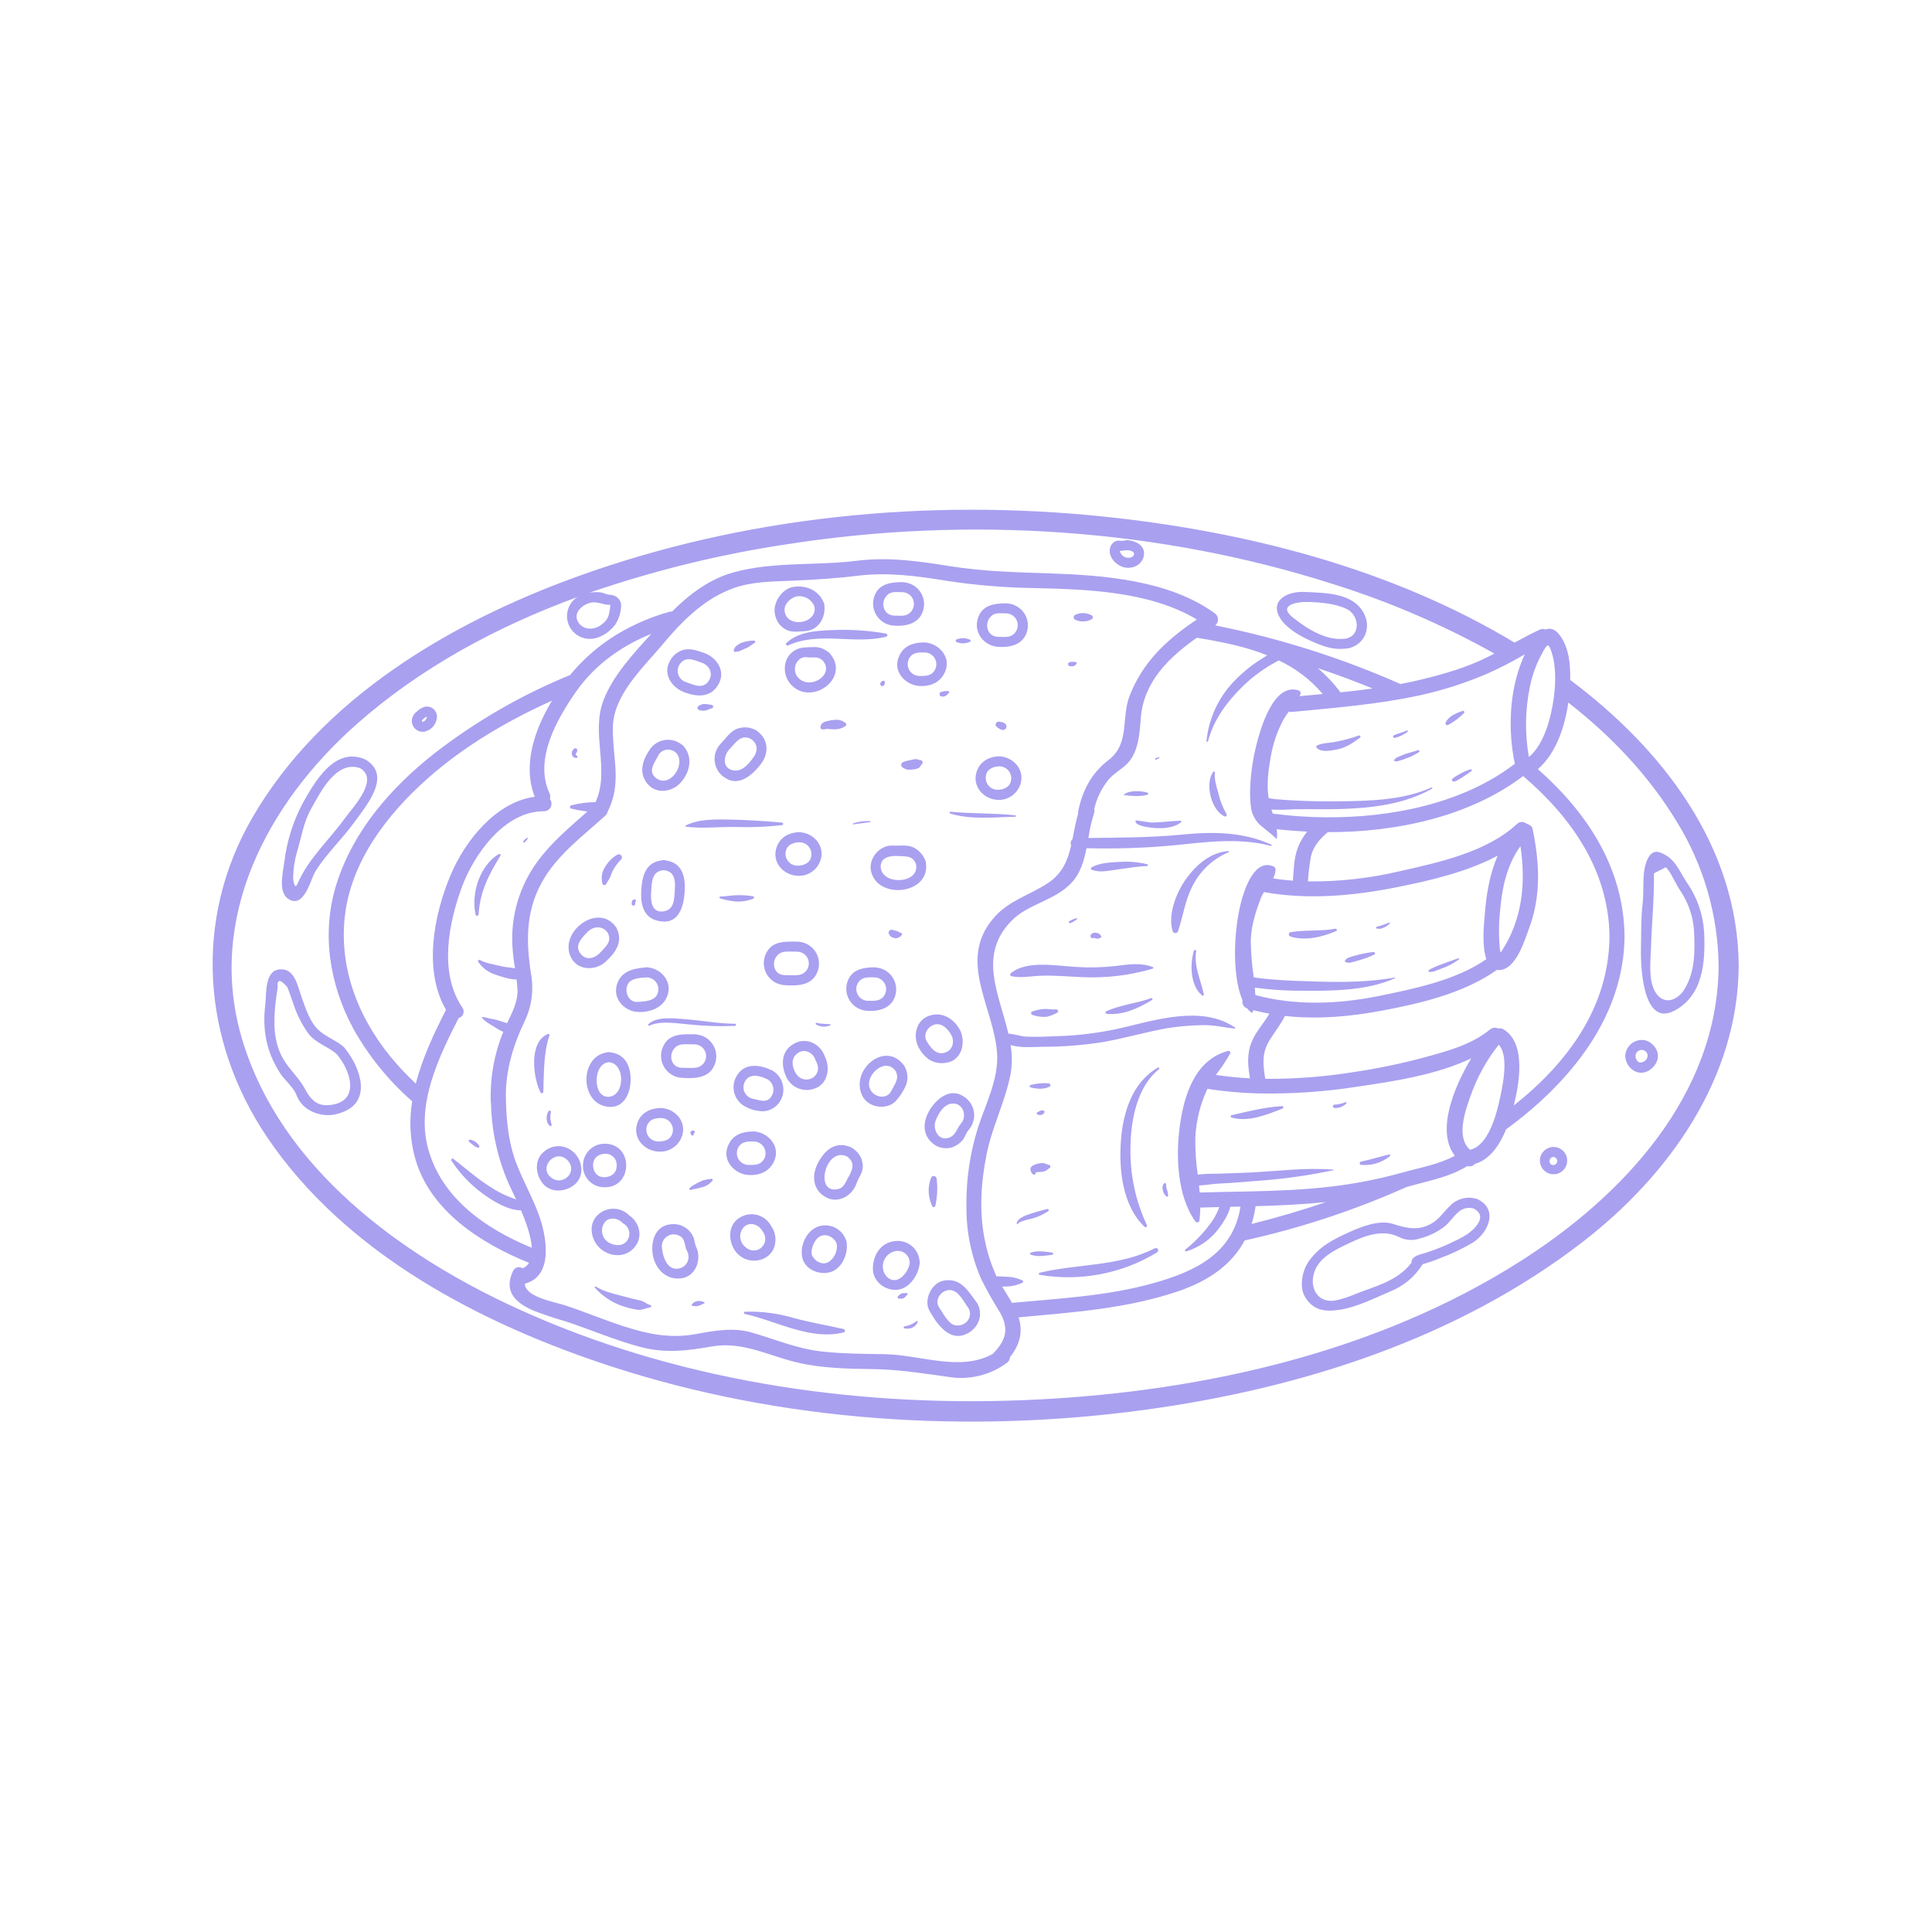 <svg xmlns="http://www.w3.org/2000/svg" xmlns:xlink="http://www.w3.org/1999/xlink" width="400" zoomAndPan="magnify" viewBox="0 0 300 300" height="400" preserveAspectRatio="xMidYMid meet" version="1.0"><path fill="#a9a0f0" d="M 243.816 105.578 C 243.891 103.039 243.562 100.266 242.043 98.445 C 241.371 97.633 240.668 97.492 239.996 97.746 C 239.676 97.625 239.363 97.637 239.055 97.789 C 237.734 98.402 236.453 99.09 235.18 99.785 C 216.066 88.266 193.457 82.52 171.492 80.227 C 144 77.348 115.348 80.152 89.312 89.645 C 69.762 96.766 49.852 108.523 39.16 127.008 C 29.984 142.879 31.348 161.598 41.504 176.621 C 53.754 194.734 74.809 205.641 95.07 212.227 C 121.48 220.809 150.379 222.648 177.82 218.91 C 201.973 215.613 226.391 207.852 245.863 192.762 C 259.238 182.395 269.879 167.402 269.984 149.945 C 269.871 131.402 258.086 116.246 243.816 105.578 Z M 241.246 108.539 C 240.82 111.516 239.789 115.52 237.406 117.562 C 236.766 113.91 236.816 110.266 237.562 106.629 C 237.938 104.754 238.594 102.984 239.535 101.32 C 239.711 100.953 239.926 100.613 240.184 100.301 C 240.418 100.098 240.59 100.297 240.859 101.055 C 241.664 103.348 241.586 106.168 241.246 108.539 Z M 83.648 188.57 C 82.691 185.977 81.34 183.547 80.309 180.98 C 78.895 177.488 78.578 173.613 78.547 169.879 C 78.547 169.852 78.547 169.824 78.543 169.797 C 78.633 165.883 79.688 162.332 81.383 158.75 C 81.965 157.582 82.348 156.352 82.531 155.059 C 82.711 153.766 82.688 152.477 82.453 151.191 C 81.621 145.816 81.641 140.98 84.602 136.215 C 86.945 132.434 90.727 129.621 93.977 126.672 C 94.156 126.516 94.273 126.328 94.332 126.098 L 94.332 126.094 C 94.336 126.094 94.34 126.09 94.34 126.086 C 96.59 121.605 95.137 117.867 95.156 113.125 C 95.168 107.984 99.703 103.863 102.77 100.203 C 103.574 99.246 104.391 98.301 105.242 97.398 C 105.285 97.355 105.328 97.312 105.367 97.27 C 105.41 97.227 105.449 97.188 105.488 97.145 C 107.871 94.684 110.535 92.566 113.832 91.355 C 116.801 90.27 120.031 90.309 123.145 90.164 C 126.504 90.008 129.859 89.824 133.199 89.395 C 137.844 88.836 142.328 89.43 146.914 90.176 C 151.359 90.859 155.832 91.238 160.328 91.309 C 168.609 91.5 178.453 91.766 185.848 96.195 C 185.711 96.293 185.574 96.387 185.438 96.477 C 185.422 96.473 185.406 96.473 185.391 96.469 C 185.395 96.48 185.398 96.492 185.402 96.5 C 185.328 96.551 185.254 96.602 185.184 96.648 C 185.184 96.648 185.176 96.648 185.176 96.652 C 180.906 99.602 177.414 102.922 175.414 108.027 C 174.043 111.523 175.516 115.426 172.109 118.039 C 169.512 120.02 168.109 122.707 167.438 125.879 C 167.406 126.027 167.402 126.176 167.418 126.32 C 167.023 127.637 166.801 128.992 166.535 130.309 C 166.398 130.43 166.312 130.574 166.273 130.754 C 166.234 130.93 166.254 131.098 166.332 131.262 C 165.812 133.516 165.012 135.598 162.781 137.086 C 159.871 139.031 156.695 139.777 154.32 142.516 C 148.543 149.164 154.395 156.465 154.828 163.629 C 155.074 167.613 153.004 171.523 151.82 175.219 C 150.613 179.121 150.027 183.113 150.066 187.195 C 150.02 191.117 150.766 194.887 152.309 198.496 C 153.184 200.27 154.148 201.996 155.203 203.672 C 156.625 206.098 156.359 207.918 154.395 209.969 C 154.324 210.039 154.266 210.117 154.215 210.203 C 149.141 213.055 142.973 210.379 137.387 210.277 C 134.113 210.219 130.859 210.219 127.609 209.859 C 123.766 209.438 120.336 207.949 116.664 206.898 C 113.852 206.094 110.898 206.629 108.082 207.148 C 104.098 207.879 100.621 207.172 96.824 205.938 C 93.762 204.945 90.781 203.695 87.727 202.684 C 86.238 202.191 81.527 201.418 81.496 199.332 C 86.027 198.141 84.883 191.938 83.648 188.57 Z M 64.566 168.273 C 63.578 167.324 62.613 166.352 61.703 165.328 C 56.113 159.066 52.676 151.102 53.508 142.625 C 54.367 133.895 60.086 126.461 66.449 120.84 C 72.129 115.82 78.77 111.93 85.719 108.793 C 83.004 113.281 81.113 118.793 83.035 123.727 C 76.965 124.531 72.188 130.621 69.98 135.852 C 67.371 142.047 65.684 150.648 69.254 156.805 C 67.387 160.461 65.578 164.305 64.566 168.273 Z M 71.223 158.078 C 71.391 158.035 71.535 157.953 71.66 157.836 C 71.785 157.723 71.879 157.582 71.938 157.422 C 71.992 157.258 72.012 157.094 71.984 156.926 C 71.961 156.754 71.902 156.602 71.801 156.461 C 71.734 156.363 71.668 156.258 71.598 156.156 C 68.23 150.871 69.648 143.426 71.672 137.875 C 73.539 132.734 78.312 125.918 84.488 125.973 C 84.711 125.969 84.914 125.906 85.102 125.785 C 85.289 125.664 85.43 125.504 85.523 125.301 C 85.621 125.098 85.656 124.887 85.629 124.664 C 85.602 124.441 85.52 124.246 85.383 124.07 C 85.48 123.766 85.465 123.465 85.324 123.176 C 82.914 117.949 86.426 111.75 89.375 107.5 C 92.328 103.25 96.469 100.305 101.152 98.418 C 98.32 101.504 95.148 104.961 93.715 108.723 C 91.695 113.996 94.77 119.488 92.477 124.559 C 91.191 124.562 89.93 124.73 88.691 125.059 C 88.566 125.094 88.504 125.176 88.504 125.305 C 88.504 125.438 88.566 125.52 88.691 125.555 C 89.523 125.758 90.363 125.91 91.211 126.012 C 88.492 128.422 85.656 130.781 83.504 133.719 C 82.102 135.613 81.059 137.691 80.383 139.953 C 79.707 142.211 79.434 144.52 79.566 146.875 C 79.637 148.039 79.773 149.199 79.969 150.348 C 79.324 150.23 78.613 150.203 78.105 150.086 C 76.957 149.812 75.578 149.629 74.535 149.074 C 74.363 148.98 74.133 149.172 74.254 149.352 C 74.938 150.34 75.852 151.012 77.004 151.363 C 77.73 151.605 79.152 152.117 80.215 152.086 C 80.277 152.598 80.328 153.109 80.352 153.621 C 80.445 155.508 79.566 157.133 78.781 158.789 C 78.766 158.82 78.754 158.852 78.738 158.883 C 78.312 158.73 77.859 158.621 77.402 158.453 C 76.98 158.32 76.551 158.223 76.109 158.168 C 75.711 158.055 75.309 157.969 74.895 157.91 C 74.863 157.914 74.84 157.93 74.828 157.957 C 74.816 157.988 74.82 158.016 74.844 158.039 C 75.367 158.691 76.238 159.113 76.934 159.566 C 77.316 159.824 77.723 160.043 78.148 160.223 C 76.73 163.711 76.086 167.332 76.207 171.09 C 76.211 171.18 76.223 171.27 76.242 171.355 L 76.242 171.363 C 76.348 175.695 77.266 179.848 78.996 183.824 C 79.223 184.332 79.656 185.195 80.145 186.238 C 80.031 186.203 79.91 186.164 79.785 186.121 C 78.512 185.672 77.312 185.074 76.184 184.336 C 74.098 183.035 72.316 181.414 70.371 179.934 C 70.207 179.809 69.992 180.047 70.094 180.211 C 71.391 182.203 73 183.906 74.914 185.312 C 76.387 186.418 78.891 187.969 80.902 187.938 C 81.711 189.836 82.473 191.992 82.582 193.758 C 75.504 190.852 68.633 186.16 66.492 178.414 C 64.57 171.504 68.109 164.16 71.223 158.078 Z M 208.137 107.504 C 208.117 107.465 208.094 107.43 208.066 107.395 C 207.051 106.051 205.902 104.832 204.613 103.746 C 207.496 104.703 210.34 105.758 213.145 106.914 C 211.48 107.145 209.809 107.336 208.137 107.504 Z M 157.141 202.312 C 156.656 201.453 156.113 200.625 155.605 199.785 C 155.758 199.777 155.91 199.77 156.059 199.766 C 157.012 199.781 157.922 199.582 158.785 199.172 C 158.848 199.137 158.879 199.078 158.879 199.004 C 158.879 198.93 158.848 198.875 158.785 198.836 C 157.918 198.434 157.012 198.238 156.059 198.246 C 155.648 198.23 155.188 198.18 154.742 198.195 C 153.945 196.465 153.355 194.668 152.973 192.801 C 151.996 188.336 152.316 183.574 153.219 179.137 C 154.07 174.957 156.047 171.129 156.891 166.953 C 157.18 165.391 157.191 163.828 156.922 162.262 C 158.414 162.766 160.582 162.566 161.707 162.547 C 164.867 162.555 168.012 162.316 171.137 161.836 C 174.535 161.25 177.848 160.258 181.242 159.656 C 183.039 159.375 184.848 159.219 186.664 159.184 C 188.391 159.113 190.051 159.559 191.75 159.715 C 191.836 159.723 191.848 159.609 191.789 159.566 C 186.648 156.035 179.395 158.402 173.922 159.672 C 170.688 160.391 167.414 160.801 164.102 160.902 C 162.512 160.969 160.922 161.039 159.328 160.965 C 158.484 160.926 157.488 160.539 156.582 160.508 C 155.172 154.383 151.809 148.379 157.047 142.996 C 159.625 140.348 163.73 139.887 166.34 137.129 C 167.75 135.641 168.316 133.711 168.711 131.711 C 173.176 131.824 177.629 131.684 182.078 131.281 C 187.125 130.77 192.363 130.023 197.332 131.348 C 197.445 131.379 197.523 131.207 197.414 131.16 C 192.934 129.129 188.285 129.133 183.473 129.602 C 178.629 130.074 173.844 130.055 169.004 130.125 C 169.191 128.836 169.48 127.57 169.871 126.332 C 169.957 126.109 169.965 125.887 169.898 125.664 C 170.285 123.984 171.016 122.469 172.082 121.117 C 172.863 120.168 174.043 119.535 174.926 118.688 C 176.82 116.871 176.953 113.859 177.148 111.43 C 177.605 105.855 181.531 102.059 185.84 99.031 C 189.594 99.637 193.348 100.383 196.777 101.754 C 196.426 101.965 196.086 102.188 195.754 102.395 C 194.195 103.391 192.777 104.562 191.504 105.91 C 190.324 107.164 189.379 108.578 188.664 110.148 C 187.953 111.715 187.508 113.359 187.34 115.074 C 187.324 115.211 187.539 115.23 187.574 115.105 C 188.496 111.68 190.492 109.016 192.992 106.555 C 194.219 105.359 195.566 104.316 197.027 103.418 C 197.539 103.102 198.07 102.844 198.566 102.547 C 201.219 103.793 203.496 105.535 205.395 107.766 C 204.199 107.879 203.008 107.984 201.809 108.098 C 201.859 107.988 201.902 107.879 201.945 107.766 C 201.98 107.645 201.965 107.527 201.902 107.418 C 201.844 107.309 201.75 107.234 201.629 107.203 C 197.625 105.926 195.602 113.539 194.961 116.211 C 194.363 118.703 193.867 122.609 194.227 125.152 C 194.277 125.781 194.457 126.375 194.758 126.93 C 195.059 127.488 195.461 127.957 195.961 128.348 L 195.965 128.348 C 196.582 128.879 197.332 129.391 198.172 130.223 C 198.188 130.242 198.211 130.246 198.234 130.234 C 198.258 130.227 198.273 130.207 198.273 130.18 C 198.32 129.703 198.309 129.227 198.242 128.75 C 199.793 128.926 201.379 129.059 202.984 129.129 C 202.355 129.898 201.863 130.75 201.508 131.676 C 200.922 133.25 200.891 135.059 200.762 136.75 C 199.73 136.676 198.707 136.562 197.688 136.398 C 197.922 135.973 198.047 135.52 198.062 135.031 C 198.051 134.766 197.918 134.594 197.664 134.512 C 192.555 132.391 190.176 149.004 192.938 155.32 C 192.879 155.598 192.918 155.855 193.059 156.098 C 193.199 156.344 193.402 156.508 193.672 156.59 C 193.871 156.855 194.105 157.082 194.375 157.273 C 194.406 157.289 194.43 157.281 194.445 157.25 C 194.523 157.125 194.59 156.996 194.648 156.863 C 195.465 157.074 196.289 157.25 197.109 157.402 C 196.266 158.875 195.051 160.117 194.395 161.703 C 193.562 163.695 193.77 165.48 194.094 167.438 C 192.32 167.355 190.555 167.18 188.797 166.914 C 189.617 165.871 190.355 164.77 191.008 163.613 C 191.07 163.5 191.062 163.395 190.984 163.293 C 190.906 163.191 190.805 163.156 190.68 163.188 C 185.637 164.539 183.902 169.895 183.234 174.602 C 182.559 179.297 182.742 185.656 185.605 189.645 C 185.695 189.789 185.824 189.844 185.992 189.797 C 186.156 189.754 186.242 189.645 186.25 189.473 C 186.332 188.82 186.375 188.168 186.379 187.512 C 187.359 187.48 188.34 187.457 189.32 187.434 C 189.316 187.449 189.312 187.465 189.309 187.48 C 188.961 188.48 188.453 189.391 187.785 190.215 C 186.703 191.645 185.461 192.918 184.055 194.035 C 183.922 194.141 184.062 194.352 184.215 194.309 C 186.18 193.699 187.809 192.586 189.094 190.977 C 189.68 190.215 190.738 188.727 191.039 187.391 C 191.566 187.379 192.094 187.367 192.621 187.355 C 191.496 194.594 185.703 197.402 179.051 199.262 C 171.914 201.258 164.473 201.617 157.141 202.312 Z M 233.188 147.672 C 233.133 147.758 233.074 147.836 233.012 147.914 C 232.957 147.688 232.914 147.461 232.887 147.23 C 232.707 145.27 232.727 143.309 232.945 141.352 C 233.191 138.113 233.922 134.68 235.719 131.938 C 235.84 131.758 235.965 131.582 236.094 131.402 C 236.949 137.055 236.418 142.73 233.188 147.672 Z M 230.547 142.102 C 230.461 143.184 230.047 146.77 230.797 148.938 C 226.094 152.227 219.504 153.559 214.043 154.668 C 207.75 155.938 201.172 156.188 194.934 154.516 C 194.914 154.125 194.875 153.746 194.844 153.371 C 195.043 153.391 195.254 153.41 195.473 153.438 C 197.305 153.668 199.141 153.801 200.988 153.828 C 206.086 153.867 211.859 154.016 216.621 151.898 C 216.684 151.871 216.637 151.785 216.574 151.793 C 211.273 152.719 206.324 152.492 200.988 152.297 C 199.289 152.234 197.602 152.109 195.91 151.93 C 195.441 151.883 195.051 151.797 194.684 151.77 C 194.395 149.871 194.238 147.961 194.219 146.043 C 194.281 143.73 194.98 141.562 195.801 139.422 C 195.922 139.109 196.078 138.809 196.266 138.527 C 203.199 139.762 210.266 139.105 217.133 137.719 C 222.055 136.73 227.824 135.402 232.57 132.859 C 231.293 135.727 230.785 138.977 230.547 142.102 Z M 194.969 187.297 C 198.617 187.195 202.258 187.027 205.887 186.66 C 202.094 187.953 198.246 189.086 194.344 190.059 C 194.629 189.156 194.836 188.234 194.969 187.297 Z M 217.664 182.102 C 214.062 183.102 210.406 183.82 206.695 184.25 C 202.48 184.754 198.238 184.91 193.992 185.008 C 191.418 185.062 188.844 185.098 186.281 185.172 C 186.25 184.805 186.215 184.445 186.18 184.078 C 187.152 184.047 188.184 183.848 189.07 183.801 C 191.152 183.699 193.238 183.535 195.316 183.359 C 199.27 183.082 203.188 182.531 207.066 181.711 C 207.121 181.699 207.102 181.629 207.055 181.625 C 202.91 181.277 198.719 181.82 194.582 182.043 C 192.746 182.145 190.906 182.164 189.07 182.254 C 188.039 182.238 187.012 182.285 185.984 182.391 C 185.707 180.488 185.582 178.582 185.609 176.66 C 185.734 174 186.363 171.465 187.496 169.059 C 187.555 169.074 187.613 169.09 187.676 169.102 C 190.188 169.488 192.715 169.719 195.258 169.785 C 200.547 169.891 205.805 169.527 211.027 168.699 C 216.574 167.879 223.07 166.895 228.441 164.348 C 225.594 169.094 223.031 175.75 225.91 179.469 C 223.348 180.84 220.453 181.316 217.664 182.102 Z M 228.262 178.535 C 226.102 176.637 227.469 172.664 228.277 170.363 C 229.297 167.398 230.777 164.684 232.723 162.223 C 234.422 164.023 233.238 169.016 232.84 170.859 C 232.34 173.129 231.07 177.953 228.262 178.535 Z M 233.48 159.852 C 233.23 159.695 232.961 159.645 232.672 159.703 L 232.668 159.703 C 232.453 159.598 232.23 159.562 231.992 159.59 C 231.758 159.621 231.551 159.711 231.367 159.863 C 228.449 162.23 224.863 163.18 221.309 164.156 C 217.719 165.125 214.086 165.887 210.406 166.441 C 205.789 167.195 201.145 167.555 196.465 167.52 C 196.125 165.367 195.887 163.574 197.129 161.539 C 197.938 160.227 198.852 159.109 199.523 157.758 C 204.551 158.312 209.648 157.867 214.668 156.918 C 220.578 155.812 227.414 154.191 232.43 150.609 C 232.586 150.637 232.742 150.645 232.902 150.629 C 235.43 150.441 236.727 146.066 237.43 144.176 C 239.309 139.113 239.078 134.07 238.008 128.828 C 237.945 128.438 237.73 128.176 237.355 128.043 C 237.246 127.973 237.129 127.914 237.004 127.871 C 236.781 127.699 236.531 127.625 236.25 127.641 C 235.969 127.66 235.73 127.766 235.531 127.965 C 230.887 132.305 223.383 133.926 217.355 135.281 C 212.668 136.387 207.914 136.918 203.094 136.867 C 203.172 135.578 203.328 134.293 203.559 133.02 C 203.906 131.414 204.973 130.254 206.168 129.215 C 216.883 129.238 228.172 126.809 236.516 120.508 C 244.09 126.977 249.828 135.27 249.922 145.438 C 249.824 156.352 243.473 165 235.055 171.668 C 235.93 168.238 237.008 161.973 233.48 159.852 Z M 236.434 102.352 C 234.363 107.328 234.121 113.324 235.223 118.598 C 227.242 124.746 216.023 127.027 205.617 126.91 C 202.941 126.879 200.281 126.691 197.629 126.336 C 197.559 126.125 197.496 125.918 197.43 125.707 C 198.559 125.762 199.688 125.75 200.812 125.668 C 203.289 125.617 205.762 125.703 208.238 125.625 C 213.082 125.465 218.082 124.887 222.363 122.469 C 222.484 122.398 222.379 122.234 222.262 122.289 C 217.816 124.297 212.449 124.371 207.66 124.438 C 205.531 124.469 203.402 124.41 201.277 124.312 C 200.164 124.262 199.062 124.18 197.953 124.086 C 197.629 124.047 197.309 123.992 196.988 123.922 C 196.664 121.883 196.941 119.66 197.289 117.684 C 197.633 115.574 198.309 113.574 199.32 111.691 C 199.566 111.27 199.84 110.871 200.145 110.488 C 200.309 110.547 200.473 110.566 200.641 110.547 C 207.293 109.906 213.969 109.383 220.512 107.961 C 224.094 107.168 227.574 106.047 230.949 104.605 C 232.941 103.711 234.883 102.711 236.773 101.605 C 236.629 101.898 236.52 102.156 236.434 102.352 Z M 91.441 93.66 C 92.688 93.254 93.551 93.953 94.711 93.914 C 94.895 93.934 94.551 95.352 94.535 95.461 C 94.375 96.039 94.051 96.504 93.562 96.859 C 92.516 97.809 90.738 97.977 89.863 96.727 C 88.891 95.344 90.211 94.059 91.441 93.66 Z M 235.957 195.926 C 213.852 209.941 187.008 216.004 161.133 217.316 C 134.52 218.672 106.949 214.867 82.426 204.137 C 82.422 204.137 82.422 204.129 82.418 204.129 C 81.711 203.816 81.004 203.504 80.301 203.184 C 62.199 194.902 43.566 181.332 37.605 161.402 C 32.004 142.684 41.453 124.797 55.297 112.523 C 65.227 103.719 77.098 97.312 89.684 92.703 C 89.277 92.945 88.941 93.262 88.676 93.652 C 88.527 93.867 88.402 94.094 88.305 94.332 C 88.207 94.57 88.137 94.816 88.094 95.074 C 88.051 95.328 88.035 95.582 88.047 95.844 C 88.059 96.102 88.102 96.355 88.168 96.602 C 88.238 96.852 88.332 97.09 88.453 97.32 C 88.574 97.547 88.719 97.762 88.887 97.957 C 89.055 98.156 89.242 98.332 89.445 98.488 C 89.652 98.645 89.875 98.773 90.109 98.883 C 92.035 99.762 94.086 98.715 95.352 97.223 C 95.414 97.148 95.477 97.078 95.535 97 C 96.105 96.094 96.41 95.109 96.453 94.039 C 96.453 93.844 96.422 93.656 96.352 93.473 C 96.285 93.289 96.188 93.125 96.062 92.977 C 95.934 92.828 95.785 92.707 95.617 92.609 C 95.445 92.516 95.266 92.453 95.07 92.422 C 95.07 92.422 95.066 92.418 95.059 92.418 C 94.949 92.367 94.832 92.348 94.711 92.352 C 94.688 92.355 94.664 92.352 94.641 92.348 L 94.609 92.348 C 94.156 92.324 93.688 92.027 93.23 91.977 C 92.652 91.918 92.078 91.941 91.508 92.043 C 101.605 88.566 111.934 86.039 122.496 84.465 C 150.465 80.133 179.918 82.047 206.906 90.668 C 215.66 93.406 224.043 97.008 232.047 101.48 C 231.664 101.691 231.277 101.887 230.883 102.078 C 227.707 103.66 224.191 104.664 220.754 105.508 C 219.664 105.773 218.566 106.008 217.465 106.215 C 208.211 102.125 198.625 99.094 188.703 97.113 C 188.848 96.992 188.961 96.844 189.039 96.668 C 189.113 96.492 189.145 96.309 189.133 96.117 C 189.121 95.926 189.062 95.75 188.965 95.586 C 188.867 95.422 188.734 95.289 188.574 95.188 C 181.531 90.129 171.57 89.328 163.211 89.043 C 157.926 88.863 152.766 88.754 147.531 87.918 C 142.75 87.152 138.051 86.473 133.199 87.055 C 126.859 87.871 120.102 87.164 113.918 88.875 C 110.176 89.906 107.062 92.258 104.359 94.961 C 104.211 94.949 104.062 94.965 103.918 95.008 C 101.148 95.781 98.527 96.898 96.055 98.359 C 95.758 98.531 95.465 98.707 95.18 98.898 C 92.652 100.523 90.434 102.496 88.523 104.82 C 80.973 107.91 73.969 111.953 67.512 116.941 C 60.754 122.254 54.871 128.953 52.25 137.273 C 49.883 144.785 51.129 152.777 54.809 159.629 C 57.215 163.953 60.281 167.746 64.004 171.008 C 63.516 173.965 63.66 176.891 64.441 179.789 C 66.719 188.004 74.672 193.07 82.145 196.094 C 81.906 196.48 81.574 196.766 81.156 196.953 C 81.035 196.863 80.898 196.809 80.75 196.781 C 80.602 196.754 80.453 196.762 80.309 196.805 C 80.164 196.844 80.035 196.914 79.918 197.016 C 79.805 197.113 79.719 197.234 79.66 197.371 C 78.133 200.551 80.117 202.309 82.719 203.457 C 84.414 204.129 86.137 204.707 87.895 205.199 C 91.793 206.5 95.566 208.137 99.555 209.184 C 103.324 210.168 106.727 209.746 110.504 209.086 C 115.258 208.246 119.188 210.457 123.676 211.539 C 127.555 212.469 131.594 212.543 135.555 212.594 C 139.602 212.648 143.336 213.262 147.324 213.809 C 148.91 214.066 150.484 214.008 152.047 213.629 C 153.605 213.254 155.035 212.586 156.328 211.637 C 156.645 211.418 156.812 211.113 156.832 210.73 C 158.305 208.883 158.906 206.895 158.168 204.559 C 166.527 203.785 174.938 203.23 182.945 200.508 C 187.652 198.906 191.23 196.422 193.27 192.621 C 201.934 190.699 210.32 187.93 218.426 184.312 C 218.629 184.258 218.832 184.203 219.039 184.145 C 222.039 183.305 225.059 182.762 227.758 181.117 C 227.789 181.098 227.82 181.078 227.852 181.059 C 228.062 181.129 228.277 181.137 228.492 181.074 C 228.707 181.016 228.883 180.898 229.027 180.73 C 231.398 180.043 232.895 177.75 233.871 175.355 C 234.512 174.891 235.145 174.414 235.766 173.926 C 244.676 166.922 252.156 157.223 252.258 145.438 C 252.164 134.836 246.492 126.211 238.793 119.426 C 241.648 116.984 243 112.789 243.523 109.094 C 250.195 114.285 256.02 120.414 260.398 127.637 C 262.465 130.996 264.047 134.566 265.145 138.352 C 266.242 142.141 266.816 146.004 266.867 149.945 C 266.742 170.047 252.004 185.75 235.957 195.926 Z M 112.59 120.781 C 114.766 122.238 116.895 120.27 118.148 118.641 C 119.453 116.938 119.328 114.824 117.586 113.523 L 117.582 113.516 C 117.52 113.469 117.449 113.426 117.383 113.383 C 117.316 113.352 117.242 113.316 117.176 113.281 C 117.168 113.285 117.164 113.281 117.16 113.277 C 116.293 112.879 115.414 112.836 114.512 113.145 C 113.395 113.523 112.695 114.691 111.902 115.488 C 111.727 115.672 111.574 115.875 111.441 116.098 C 111.312 116.316 111.207 116.547 111.129 116.789 C 111.047 117.031 110.996 117.281 110.973 117.535 C 110.949 117.789 110.953 118.043 110.988 118.297 C 111.02 118.551 111.082 118.797 111.168 119.039 C 111.258 119.277 111.371 119.508 111.508 119.723 C 111.645 119.938 111.805 120.133 111.988 120.312 C 112.172 120.492 112.371 120.648 112.59 120.781 Z M 113.301 116.301 C 114.258 115.332 115.012 113.953 116.598 114.734 C 117.648 115.43 117.73 116.57 117.039 117.535 C 116.277 118.613 115.219 119.938 113.762 119.602 C 112.047 119.207 112.379 117.227 113.301 116.301 Z M 105.664 121.559 C 107.086 119.992 107.609 117.785 106.305 116.062 C 106.309 116.059 106.305 116.059 106.301 116.055 C 106.254 115.961 106.188 115.883 106.105 115.816 C 106.043 115.742 105.969 115.684 105.883 115.637 C 105.695 115.484 105.496 115.355 105.277 115.246 C 105.062 115.137 104.84 115.051 104.605 114.988 C 104.371 114.926 104.137 114.891 103.895 114.879 C 103.652 114.867 103.414 114.879 103.176 114.918 C 102.934 114.957 102.703 115.023 102.48 115.109 C 102.254 115.199 102.043 115.309 101.84 115.445 C 101.637 115.578 101.453 115.73 101.285 115.902 C 101.117 116.078 100.969 116.266 100.84 116.469 C 99.695 118.203 99.133 120.133 100.656 121.836 C 102.02 123.352 104.418 122.938 105.664 121.559 Z M 101.957 117.793 C 102.238 117.309 102.316 116.973 102.82 116.645 C 103.176 116.441 103.555 116.367 103.957 116.418 C 104.363 116.469 104.711 116.637 105.004 116.918 C 106.617 118.738 103.898 122.602 101.758 120.727 C 100.73 119.824 101.438 118.691 101.957 117.793 Z M 102.84 143.094 C 105.484 143.336 106.164 140.598 106.305 138.621 C 106.48 136.207 106.02 133.988 103.367 133.598 C 103.266 133.562 103.16 133.551 103.055 133.562 C 102.941 133.547 102.832 133.559 102.727 133.598 C 100.348 133.926 99.754 135.812 99.59 138.031 C 99.406 140.543 99.918 142.828 102.84 143.094 Z M 101.105 138.586 C 101.215 137.113 101.121 135.27 103.055 135.121 C 104.762 135.273 104.891 136.703 104.793 138.07 C 104.688 139.539 104.781 141.391 102.84 141.535 C 101.125 141.664 101.02 139.754 101.105 138.586 Z M 120.457 132.082 C 120.066 134.152 121.797 135.871 123.77 135.984 C 124.203 136.023 124.629 135.98 125.047 135.859 C 125.465 135.738 125.848 135.547 126.195 135.281 C 126.543 135.02 126.828 134.703 127.059 134.332 C 127.285 133.961 127.441 133.562 127.52 133.133 C 127.895 131.129 126.285 129.457 124.398 129.242 C 124.336 129.234 124.27 129.23 124.207 129.223 L 124.129 129.223 C 122.336 129.25 120.801 130.215 120.457 132.082 Z M 122.012 132.203 C 122.215 131.129 123.262 130.785 124.207 130.785 C 124.48 130.797 124.738 130.863 124.98 130.984 C 125.223 131.109 125.43 131.277 125.598 131.492 C 125.766 131.707 125.883 131.945 125.945 132.211 C 126.008 132.477 126.012 132.742 125.961 133.008 C 125.762 134.086 124.715 134.426 123.77 134.426 C 123.496 134.418 123.238 134.352 122.996 134.23 C 122.75 134.105 122.543 133.938 122.375 133.723 C 122.207 133.512 122.09 133.27 122.023 133.004 C 121.961 132.738 121.957 132.473 122.012 132.203 Z M 135.25 135.262 C 136.234 139.754 144.371 138.91 143.789 134.105 C 143.797 134.004 143.781 133.902 143.746 133.805 C 143.73 133.711 143.695 133.621 143.645 133.535 C 143.324 132.738 142.789 132.125 142.043 131.699 C 141.031 131.086 139.707 131.371 138.594 131.305 C 136.598 131.188 134.82 133.316 135.25 135.262 Z M 139.449 132.922 C 140.664 133.016 141.738 132.785 142.242 134.223 C 142.828 137.289 136.945 137.496 136.758 134.672 C 136.648 133.09 138.305 132.84 139.449 132.922 Z M 154.852 124.199 C 155.281 124.23 155.703 124.188 156.117 124.062 C 156.531 123.938 156.906 123.742 157.25 123.48 C 157.59 123.219 157.875 122.902 158.098 122.531 C 158.324 122.164 158.477 121.77 158.555 121.344 C 158.93 119.336 157.32 117.672 155.43 117.461 C 155.367 117.449 155.297 117.441 155.234 117.438 L 155.152 117.438 C 153.383 117.469 151.875 118.465 151.539 120.289 C 151.152 122.371 152.879 124.082 154.852 124.199 Z M 153.098 120.414 C 153.289 119.367 154.305 118.996 155.234 118.996 C 155.508 119.008 155.766 119.074 156.008 119.195 C 156.254 119.32 156.461 119.488 156.629 119.703 C 156.797 119.914 156.914 120.156 156.977 120.422 C 157.043 120.684 157.047 120.953 156.992 121.219 C 156.801 122.266 155.781 122.641 154.852 122.641 C 154.578 122.633 154.32 122.566 154.074 122.441 C 153.832 122.32 153.625 122.148 153.457 121.934 C 153.285 121.719 153.172 121.48 153.109 121.215 C 153.047 120.949 153.043 120.68 153.098 120.414 Z M 155.027 100.445 C 156.77 100.57 158.73 100.145 159.398 98.301 C 159.488 98.051 159.551 97.797 159.582 97.535 C 159.617 97.273 159.621 97.016 159.59 96.75 C 159.562 96.488 159.508 96.234 159.418 95.984 C 159.332 95.738 159.219 95.504 159.078 95.281 C 158.938 95.059 158.77 94.855 158.582 94.672 C 158.395 94.488 158.188 94.328 157.961 94.191 C 157.738 94.055 157.5 93.945 157.25 93.863 C 156.996 93.785 156.742 93.73 156.48 93.711 C 156.473 93.707 156.469 93.699 156.457 93.707 C 156.402 93.695 156.34 93.691 156.277 93.684 L 156.191 93.684 C 154.457 93.691 152.594 93.93 151.906 95.832 C 151.078 98.109 152.688 100.281 155.027 100.445 Z M 154.148 95.488 C 154.723 95.109 155.625 95.246 156.277 95.246 C 156.68 95.262 157.039 95.395 157.355 95.648 C 157.668 95.902 157.879 96.227 157.977 96.617 C 158.078 97.008 158.055 97.391 157.902 97.766 C 157.75 98.141 157.5 98.434 157.156 98.641 C 156.582 99.023 155.676 98.887 155.027 98.887 C 153.113 98.887 152.707 96.453 154.148 95.488 Z M 139.465 102.273 C 138.75 104.43 140.688 106.379 142.719 106.516 C 144.609 106.641 146.242 105.879 146.871 103.992 C 147.562 101.914 145.777 100.016 143.82 99.777 C 143.758 99.766 143.688 99.762 143.621 99.754 L 143.551 99.754 C 141.672 99.77 140.113 100.328 139.465 102.273 Z M 141.363 101.953 C 141.93 101.25 142.816 101.316 143.621 101.316 C 143.973 101.328 144.293 101.43 144.582 101.625 C 144.875 101.816 145.09 102.074 145.234 102.395 C 145.379 102.711 145.426 103.047 145.379 103.391 C 145.332 103.738 145.195 104.047 144.973 104.316 C 144.406 105.023 143.523 104.957 142.719 104.957 C 142.367 104.945 142.047 104.844 141.758 104.648 C 141.465 104.453 141.25 104.195 141.105 103.879 C 140.961 103.559 140.914 103.227 140.961 102.879 C 141.008 102.531 141.141 102.223 141.363 101.953 Z M 138.906 97.156 C 140.648 97.273 142.609 96.852 143.273 95 C 143.367 94.754 143.426 94.5 143.461 94.238 C 143.492 93.977 143.496 93.719 143.469 93.457 C 143.441 93.195 143.383 92.938 143.297 92.691 C 143.207 92.441 143.094 92.207 142.953 91.984 C 142.812 91.762 142.648 91.559 142.457 91.375 C 142.27 91.191 142.062 91.031 141.84 90.898 C 141.613 90.762 141.375 90.652 141.125 90.574 C 140.875 90.492 140.617 90.441 140.355 90.418 C 140.352 90.414 140.348 90.41 140.336 90.414 C 140.277 90.402 140.215 90.398 140.152 90.395 L 140.07 90.395 C 138.332 90.398 136.477 90.633 135.785 92.539 C 135.691 92.797 135.629 93.059 135.598 93.328 C 135.566 93.598 135.566 93.867 135.598 94.137 C 135.633 94.41 135.695 94.672 135.793 94.926 C 135.887 95.18 136.012 95.422 136.164 95.645 C 136.316 95.871 136.492 96.074 136.691 96.258 C 136.895 96.441 137.113 96.602 137.352 96.73 C 137.59 96.863 137.84 96.965 138.102 97.035 C 138.367 97.105 138.633 97.148 138.906 97.156 Z M 138.023 92.199 C 138.598 91.82 139.504 91.953 140.152 91.953 C 140.555 91.969 140.914 92.102 141.23 92.355 C 141.547 92.609 141.754 92.93 141.855 93.32 C 141.957 93.711 141.93 94.094 141.777 94.469 C 141.625 94.844 141.379 95.137 141.031 95.344 C 140.461 95.73 139.555 95.594 138.906 95.594 C 136.992 95.594 136.586 93.16 138.023 92.199 Z M 128.82 101.426 C 128.762 101.355 128.695 101.301 128.617 101.258 C 127.902 100.68 127.09 100.418 126.172 100.484 C 125.074 100.539 124.223 100.441 123.25 101.094 C 121.512 102.254 121.465 104.793 122.801 106.273 C 125.945 109.734 131.973 105.371 128.996 101.645 C 128.953 101.559 128.895 101.484 128.82 101.426 Z M 124.117 105.398 C 124 105.297 123.898 105.188 123.809 105.062 C 123.719 104.941 123.641 104.809 123.582 104.668 C 123.523 104.527 123.48 104.379 123.453 104.23 C 123.43 104.078 123.422 103.926 123.43 103.773 C 123.441 103.621 123.469 103.473 123.512 103.324 C 123.559 103.18 123.617 103.039 123.695 102.906 C 123.773 102.773 123.863 102.652 123.969 102.543 C 124.074 102.43 124.191 102.332 124.32 102.25 C 124.836 101.902 125.305 102.094 125.855 102.094 C 126.609 102.094 127.09 101.988 127.719 102.531 C 129.652 104.684 126 107.094 124.117 105.398 Z M 121.691 97.551 C 122.812 98.301 123.676 98.059 124.922 98.012 C 127.027 97.934 128.207 95.973 128.012 94.078 C 128.023 93.969 128.008 93.863 127.973 93.758 C 127.957 93.656 127.918 93.559 127.863 93.473 C 127.07 91.617 125.137 90.832 123.176 91.137 C 121.41 91.414 119.953 93.645 120.328 95.359 C 120.488 96.273 120.941 97 121.691 97.551 Z M 123.586 92.641 C 123.879 92.574 124.172 92.562 124.469 92.602 C 124.766 92.641 125.047 92.734 125.309 92.875 C 125.574 93.016 125.805 93.195 126.004 93.422 C 126.203 93.645 126.355 93.895 126.465 94.176 C 126.969 96.914 122.07 97.637 121.828 94.801 C 121.746 93.801 122.715 92.879 123.586 92.641 Z M 106.129 107.438 C 108.238 108.273 110.465 108.395 111.652 106.094 C 112.629 104.195 111.355 102.25 109.613 101.496 L 109.609 101.492 C 109.609 101.488 109.609 101.488 109.602 101.492 C 109.562 101.465 109.523 101.449 109.477 101.434 C 108.34 101.055 107.363 100.637 106.152 100.895 C 105.668 101.031 105.234 101.27 104.848 101.598 C 104.465 101.926 104.168 102.32 103.953 102.777 C 102.949 104.723 104.316 106.715 106.129 107.438 Z M 105.754 102.887 C 106.668 101.867 108.02 102.59 109.062 102.938 C 110.379 103.465 110.82 104.898 109.852 105.984 C 108.938 107.004 107.586 106.277 106.543 105.926 C 106.391 105.883 106.25 105.82 106.113 105.738 C 105.98 105.656 105.855 105.555 105.746 105.441 C 105.637 105.328 105.543 105.203 105.469 105.066 C 105.391 104.93 105.332 104.781 105.293 104.629 C 105.25 104.477 105.23 104.32 105.234 104.164 C 105.234 104.004 105.254 103.852 105.293 103.695 C 105.336 103.543 105.395 103.398 105.473 103.262 C 105.551 103.125 105.645 103 105.754 102.887 Z M 126.684 151.41 C 126.832 151.164 126.949 150.898 127.031 150.621 C 127.117 150.344 127.164 150.059 127.172 149.77 C 127.184 149.477 127.16 149.191 127.098 148.906 C 127.035 148.625 126.938 148.352 126.805 148.094 C 126.676 147.836 126.512 147.598 126.32 147.379 C 126.129 147.16 125.91 146.973 125.672 146.809 C 125.43 146.645 125.172 146.516 124.898 146.418 C 124.625 146.32 124.344 146.262 124.055 146.234 C 123.992 146.227 123.926 146.219 123.859 146.215 L 123.738 146.215 C 122.059 146.211 120.066 146.074 119.094 147.781 C 118.938 148.039 118.82 148.309 118.734 148.594 C 118.652 148.883 118.605 149.176 118.598 149.473 C 118.594 149.773 118.625 150.066 118.695 150.359 C 118.762 150.648 118.871 150.926 119.012 151.188 C 119.156 151.449 119.328 151.691 119.535 151.906 C 119.738 152.125 119.969 152.312 120.223 152.469 C 120.48 152.625 120.75 152.746 121.035 152.832 C 121.32 152.918 121.613 152.965 121.914 152.977 C 123.578 153.105 125.734 153.066 126.684 151.41 Z M 121.949 147.777 C 122.578 147.73 123.23 147.777 123.859 147.777 C 124.094 147.789 124.32 147.844 124.535 147.941 C 124.746 148.039 124.938 148.172 125.098 148.344 C 125.258 148.516 125.383 148.711 125.469 148.93 C 125.555 149.152 125.598 149.379 125.594 149.613 C 125.594 149.852 125.547 150.078 125.457 150.297 C 125.367 150.512 125.238 150.707 125.074 150.875 C 124.906 151.043 124.715 151.172 124.5 151.266 C 124.285 151.359 124.059 151.41 123.82 151.418 C 123.191 151.465 122.543 151.418 121.914 151.418 C 119.52 151.418 119.668 147.941 121.949 147.777 Z M 131.594 152.426 C 131.504 152.68 131.449 152.941 131.426 153.207 C 131.398 153.477 131.406 153.742 131.441 154.008 C 131.48 154.273 131.547 154.535 131.645 154.785 C 131.742 155.035 131.871 155.27 132.023 155.488 C 132.176 155.711 132.352 155.91 132.555 156.09 C 132.754 156.27 132.973 156.422 133.207 156.551 C 133.445 156.68 133.691 156.777 133.953 156.848 C 134.211 156.918 134.477 156.957 134.742 156.965 C 136.461 157.074 138.363 156.566 138.973 154.742 C 139.059 154.496 139.113 154.242 139.141 153.984 C 139.164 153.727 139.164 153.469 139.133 153.211 C 139.098 152.949 139.039 152.699 138.949 152.457 C 138.859 152.211 138.742 151.98 138.602 151.762 C 138.457 151.547 138.293 151.348 138.105 151.168 C 137.918 150.988 137.711 150.832 137.488 150.699 C 137.266 150.566 137.031 150.461 136.781 150.379 C 136.535 150.301 136.281 150.25 136.023 150.23 C 136.02 150.219 136.012 150.219 136.004 150.223 C 135.945 150.215 135.883 150.207 135.82 150.203 L 135.746 150.203 C 134.035 150.215 132.215 150.547 131.594 152.426 Z M 133.387 152.402 C 133.996 151.648 134.969 151.766 135.82 151.766 C 136.172 151.777 136.488 151.879 136.781 152.074 C 137.07 152.27 137.289 152.523 137.434 152.844 C 137.578 153.16 137.625 153.496 137.582 153.84 C 137.535 154.188 137.398 154.496 137.18 154.766 C 136.57 155.516 135.598 155.406 134.742 155.406 C 134.395 155.395 134.074 155.293 133.781 155.098 C 133.488 154.906 133.273 154.648 133.129 154.328 C 132.984 154.012 132.934 153.676 132.98 153.328 C 133.027 152.98 133.164 152.676 133.387 152.402 Z M 103.762 154.164 C 104.188 152.172 102.578 150.465 100.707 150.23 C 100.625 150.203 100.539 150.195 100.453 150.203 C 100.387 150.199 100.32 150.203 100.258 150.219 L 100.23 150.219 C 98.203 150.387 96.215 150.891 95.723 153.172 C 95.273 155.262 97.059 157.035 99.027 157.137 C 101.109 157.246 103.293 156.34 103.762 154.164 Z M 101.992 154.516 C 101.492 155.473 99.969 155.508 99.027 155.578 C 97.566 155.68 96.906 153.945 97.488 152.824 C 97.988 151.863 99.516 151.828 100.453 151.766 C 100.613 151.77 100.77 151.797 100.918 151.844 C 101.07 151.887 101.215 151.953 101.352 152.035 C 101.484 152.117 101.609 152.215 101.719 152.328 C 101.828 152.445 101.922 152.57 102 152.707 C 102.074 152.848 102.133 152.992 102.176 153.145 C 102.215 153.297 102.234 153.453 102.234 153.613 C 102.234 153.773 102.211 153.926 102.172 154.082 C 102.133 154.234 102.07 154.379 101.992 154.516 Z M 93.996 149.379 C 95.535 147.984 96.746 146.34 95.824 144.281 C 95.824 144.273 95.82 144.266 95.82 144.262 L 95.727 144.074 C 95.68 144.004 95.633 143.938 95.59 143.875 C 95.59 143.875 95.586 143.875 95.586 143.871 C 92.758 140.078 86.594 144.871 88.719 148.773 C 89.785 150.738 92.484 150.734 93.996 149.379 Z M 91.227 144.719 C 92.145 143.766 93.613 143.703 94.375 144.859 C 95.055 146.195 94.113 146.918 93.301 147.816 C 92.406 148.82 90.992 149.293 90.066 147.984 C 89.176 146.73 90.41 145.562 91.227 144.719 Z M 94.562 163.379 C 94.457 163.367 94.359 163.379 94.258 163.41 C 89.906 164.039 90.012 171.508 94.52 171.871 C 96.98 172.074 97.922 169.609 97.922 167.645 C 97.922 165.504 97.078 163.727 94.852 163.414 C 94.758 163.383 94.66 163.371 94.562 163.379 Z M 94.52 170.312 C 92.004 170.488 92.004 165.117 94.562 164.938 C 97.113 165.148 97.074 170.141 94.52 170.312 Z M 108.105 160.629 C 108.039 160.617 107.973 160.609 107.906 160.605 L 107.785 160.605 C 106.113 160.602 104.117 160.465 103.145 162.168 C 102.988 162.422 102.867 162.695 102.785 162.98 C 102.699 163.27 102.652 163.562 102.648 163.859 C 102.641 164.16 102.672 164.453 102.742 164.746 C 102.812 165.035 102.918 165.312 103.059 165.578 C 103.203 165.84 103.375 166.078 103.582 166.297 C 103.785 166.516 104.016 166.703 104.273 166.859 C 104.527 167.016 104.797 167.137 105.082 167.227 C 105.371 167.312 105.66 167.359 105.961 167.367 C 107.633 167.496 109.789 167.449 110.73 165.801 C 110.883 165.555 111 165.289 111.082 165.012 C 111.164 164.734 111.211 164.449 111.223 164.16 C 111.234 163.871 111.207 163.582 111.148 163.301 C 111.086 163.016 110.988 162.742 110.855 162.484 C 110.727 162.227 110.562 161.988 110.371 161.77 C 110.18 161.551 109.961 161.363 109.723 161.199 C 109.48 161.039 109.223 160.906 108.949 160.812 C 108.676 160.715 108.395 160.652 108.105 160.629 Z M 107.871 165.809 C 107.242 165.855 106.598 165.809 105.961 165.809 C 103.57 165.809 103.715 162.332 106.004 162.168 C 106.633 162.121 107.277 162.168 107.906 162.168 C 108.141 162.18 108.367 162.234 108.582 162.332 C 108.797 162.43 108.984 162.562 109.145 162.734 C 109.309 162.906 109.434 163.102 109.52 163.32 C 109.605 163.543 109.645 163.77 109.645 164.004 C 109.641 164.242 109.594 164.469 109.504 164.684 C 109.414 164.902 109.285 165.098 109.121 165.266 C 108.957 165.434 108.766 165.562 108.547 165.656 C 108.332 165.75 108.105 165.801 107.871 165.809 Z M 115.637 171.781 C 116.543 172.293 117.512 172.551 118.555 172.551 C 119.051 172.523 119.516 172.383 119.949 172.141 C 120.383 171.898 120.742 171.574 121.027 171.164 C 121.289 170.789 121.469 170.379 121.566 169.934 C 121.66 169.488 121.668 169.043 121.59 168.594 C 121.508 168.145 121.344 167.73 121.098 167.344 C 120.852 166.961 120.539 166.641 120.164 166.379 C 120.105 166.336 120.047 166.297 119.984 166.262 C 119.93 166.234 119.879 166.207 119.824 166.184 C 119.809 166.176 119.797 166.172 119.781 166.168 C 118 165.328 115.676 164.996 114.461 166.957 C 114.332 167.152 114.227 167.359 114.141 167.574 C 114.055 167.793 113.992 168.016 113.953 168.242 C 113.914 168.473 113.895 168.703 113.906 168.938 C 113.914 169.172 113.945 169.398 114 169.625 C 114.055 169.852 114.133 170.07 114.23 170.281 C 114.332 170.492 114.453 170.688 114.594 170.875 C 114.734 171.059 114.891 171.23 115.066 171.383 C 115.242 171.535 115.434 171.668 115.637 171.781 Z M 115.641 168.008 C 116.34 166.535 118.078 167.051 119.199 167.605 C 119.402 167.73 119.578 167.887 119.723 168.078 C 119.867 168.27 119.973 168.484 120.035 168.715 C 120.098 168.945 120.113 169.18 120.086 169.418 C 120.059 169.656 119.984 169.883 119.867 170.094 C 119.203 171.438 117.887 170.805 116.82 170.59 C 116.555 170.52 116.312 170.398 116.102 170.223 C 115.891 170.047 115.727 169.832 115.609 169.582 C 115.496 169.332 115.441 169.066 115.445 168.789 C 115.453 168.516 115.516 168.254 115.641 168.008 Z M 126.254 169.109 C 128.41 168.543 128.953 166.152 128.207 164.332 C 128.191 164.277 128.164 164.234 128.145 164.18 C 128.133 164.152 128.121 164.133 128.105 164.113 C 128.105 164.109 128.105 164.105 128.102 164.102 L 128.102 164.09 C 127.477 162.246 125.477 161.066 123.582 161.922 C 121.41 162.902 121.16 165.113 122.039 167.102 C 122.203 167.5 122.434 167.855 122.734 168.168 C 123.031 168.48 123.371 168.73 123.762 168.914 C 124.152 169.098 124.562 169.207 124.992 169.242 C 125.422 169.277 125.844 169.23 126.254 169.109 Z M 123.816 163.559 C 124.914 162.723 126.281 163.445 126.641 164.641 L 126.645 164.645 C 126.66 164.691 126.676 164.734 126.699 164.777 C 126.727 164.844 126.758 164.91 126.797 164.969 C 127.879 167.32 124.707 168.719 123.52 166.566 C 122.965 165.559 122.797 164.332 123.816 163.559 Z M 138.992 171.074 C 139.664 170.371 140.199 169.574 140.602 168.691 C 140.812 168.234 140.914 167.754 140.91 167.25 C 140.902 166.746 140.789 166.27 140.57 165.816 C 140.547 165.727 140.508 165.645 140.453 165.57 C 140.418 165.488 140.367 165.418 140.305 165.359 C 140.301 165.348 140.293 165.34 140.285 165.332 C 140.277 165.328 140.277 165.324 140.27 165.32 C 137.363 161.562 131.941 166.23 133.91 170.176 C 134.816 171.98 137.531 172.418 138.992 171.074 Z M 135.258 169.387 C 133.859 167.309 137.426 163.883 139.102 166.355 C 139.684 167.559 138.914 168.328 138.434 169.348 C 137.785 170.711 135.996 170.484 135.258 169.387 Z M 142.609 162.582 C 143.012 163.367 143.57 164.02 144.281 164.539 C 145.117 165.035 146.016 165.195 146.973 165.016 C 149.289 164.652 149.926 162.09 149.195 160.211 C 149.199 160.207 149.195 160.203 149.191 160.199 C 149.172 160.141 149.145 160.082 149.121 160.02 C 149.102 159.977 149.078 159.938 149.051 159.898 C 148.086 158.199 146.359 157.062 144.359 157.699 C 142.281 158.363 141.703 160.789 142.609 162.582 Z M 145.047 159.117 C 146.281 158.723 147.262 159.859 147.773 160.809 C 148.352 162.086 147.668 163.457 146.223 163.539 C 145.16 163.598 144.469 162.578 143.957 161.793 C 143.262 160.754 143.965 159.461 145.047 159.117 Z M 132.555 178.414 C 132.555 178.414 132.555 178.41 132.551 178.41 C 132.398 178.27 132.227 178.168 132.027 178.105 C 129.746 177.176 128.086 178.539 127.016 180.582 C 125.984 182.543 126.203 184.863 128.32 185.949 C 130.23 186.93 132.352 185.633 132.996 183.777 C 133.375 182.668 134.078 182.086 133.965 180.816 C 133.848 179.809 133.375 179.008 132.555 178.414 Z M 131.812 182.648 C 131.234 183.617 131.098 184.602 129.73 184.703 C 126.496 184.938 128.316 178.051 131.508 179.57 C 132.758 180.418 132.465 181.555 131.812 182.648 Z M 131.438 192.746 C 131.41 192.664 131.379 192.582 131.344 192.5 L 131.344 192.496 C 131.184 192.059 130.941 191.672 130.625 191.336 C 130.305 191 129.934 190.738 129.508 190.551 C 129.086 190.367 128.641 190.273 128.176 190.27 C 127.711 190.266 127.266 190.355 126.84 190.531 C 125.152 191.293 124.223 193.41 124.559 195.188 C 124.93 197.102 127.07 197.977 128.801 197.57 C 130.672 197.125 131.691 194.809 131.477 193.027 C 131.48 192.934 131.469 192.84 131.438 192.746 Z M 128.668 195.953 C 127.758 196.504 126.641 195.914 126.172 195.094 C 125.734 194.32 126.285 193.039 126.801 192.41 C 127.754 191.25 129.512 191.895 129.934 193.164 C 130.004 193.711 129.93 194.238 129.699 194.738 C 129.473 195.242 129.129 195.645 128.668 195.953 Z M 118.891 195.273 C 120.617 194.281 120.844 191.875 119.738 190.371 C 119.629 190.168 119.504 189.973 119.355 189.793 C 119.207 189.613 119.043 189.453 118.859 189.305 C 118.68 189.16 118.484 189.031 118.277 188.926 C 118.074 188.82 117.855 188.734 117.633 188.672 C 117.41 188.609 117.18 188.566 116.949 188.551 C 116.719 188.535 116.484 188.543 116.254 188.57 C 116.023 188.602 115.801 188.656 115.578 188.73 C 115.359 188.809 115.148 188.906 114.949 189.023 C 113.117 190.031 113.02 192.422 114.02 194.035 C 114.262 194.434 114.574 194.773 114.953 195.055 C 115.328 195.332 115.746 195.531 116.203 195.648 C 116.656 195.762 117.117 195.789 117.582 195.723 C 118.051 195.66 118.484 195.508 118.891 195.273 Z M 115.609 193.52 C 115.41 193.336 115.254 193.121 115.137 192.879 C 115.023 192.633 114.957 192.375 114.938 192.105 C 114.922 191.836 114.957 191.574 115.043 191.316 C 115.129 191.059 115.258 190.828 115.434 190.621 C 116.301 189.637 117.711 190.082 118.324 191.047 C 118.348 191.082 118.371 191.121 118.391 191.16 C 118.43 191.207 118.465 191.262 118.5 191.312 C 119.73 193.27 117.289 195.238 115.609 193.52 Z M 93.418 194.043 C 95.039 195.266 97.293 195.246 98.598 193.59 C 99.875 191.973 99.293 189.816 97.695 188.711 C 97.375 188.391 97.008 188.141 96.59 187.965 C 96.172 187.789 95.734 187.695 95.281 187.691 C 94.828 187.684 94.391 187.762 93.969 187.93 C 93.543 188.094 93.168 188.332 92.84 188.645 C 91.191 190.109 91.809 192.836 93.418 194.043 Z M 93.941 189.746 C 94.672 188.91 95.973 189.156 96.656 189.871 C 96.719 189.941 96.797 189.996 96.879 190.031 C 97.07 190.152 97.234 190.305 97.371 190.484 C 97.508 190.664 97.605 190.863 97.664 191.082 C 97.727 191.301 97.746 191.52 97.723 191.746 C 97.699 191.969 97.637 192.184 97.535 192.383 C 97.016 193.496 95.703 193.527 94.734 193.055 C 94.586 192.984 94.445 192.902 94.316 192.801 C 94.184 192.703 94.066 192.59 93.965 192.461 C 93.859 192.336 93.773 192.199 93.699 192.051 C 93.625 191.906 93.57 191.754 93.531 191.594 C 93.496 191.434 93.477 191.273 93.473 191.109 C 93.473 190.945 93.488 190.785 93.523 190.625 C 93.559 190.465 93.613 190.309 93.684 190.16 C 93.754 190.016 93.84 189.875 93.941 189.746 Z M 116.191 182.449 C 118.086 182.574 119.719 181.812 120.348 179.93 C 121.039 177.848 119.25 175.949 117.297 175.711 C 117.234 175.699 117.164 175.695 117.098 175.688 L 117.023 175.688 C 115.148 175.707 113.586 176.262 112.941 178.207 C 112.223 180.367 114.164 182.316 116.191 182.449 Z M 114.836 177.891 C 115.406 177.184 116.289 177.25 117.098 177.25 C 117.445 177.262 117.766 177.363 118.059 177.559 C 118.348 177.754 118.566 178.008 118.711 178.328 C 118.852 178.645 118.902 178.977 118.855 179.324 C 118.809 179.672 118.676 179.98 118.453 180.25 C 117.883 180.957 117 180.891 116.191 180.891 C 115.844 180.879 115.523 180.777 115.23 180.582 C 114.941 180.387 114.723 180.129 114.578 179.812 C 114.434 179.492 114.387 179.16 114.434 178.812 C 114.477 178.469 114.613 178.16 114.836 177.891 Z M 94.219 177.609 C 94.16 177.598 94.102 177.594 94.043 177.594 C 94.02 177.59 93.996 177.594 93.973 177.598 C 93.543 177.586 93.121 177.652 92.719 177.801 C 92.312 177.953 91.949 178.172 91.629 178.461 C 91.309 178.754 91.055 179.094 90.867 179.48 C 90.676 179.871 90.57 180.281 90.539 180.715 C 90.516 180.941 90.516 181.172 90.539 181.402 C 90.562 181.633 90.609 181.855 90.68 182.074 C 90.75 182.293 90.844 182.504 90.961 182.703 C 91.074 182.902 91.207 183.09 91.363 183.262 C 91.516 183.434 91.688 183.586 91.871 183.723 C 92.059 183.859 92.258 183.973 92.469 184.066 C 92.68 184.164 92.898 184.234 93.121 184.281 C 93.348 184.328 93.574 184.355 93.805 184.355 C 98.16 184.512 98.445 177.934 94.219 177.609 Z M 92.09 180.891 C 92.102 179.75 92.988 179.152 94.043 179.152 C 94.285 179.152 94.52 179.203 94.742 179.305 C 94.965 179.402 95.16 179.543 95.324 179.727 C 95.484 179.91 95.605 180.117 95.68 180.348 C 95.754 180.582 95.777 180.82 95.754 181.062 C 95.746 182.203 94.852 182.793 93.805 182.793 C 92.695 182.793 92.086 181.934 92.09 180.891 Z M 89.281 183.891 C 90.758 182.586 90.469 180.328 89.199 179.035 C 89.16 178.992 89.117 178.957 89.074 178.922 C 88.758 178.621 88.395 178.387 87.988 178.223 C 87.582 178.059 87.16 177.977 86.723 177.977 C 86.281 177.977 85.859 178.059 85.453 178.223 C 85.047 178.387 84.684 178.621 84.367 178.922 C 82.891 180.223 83.18 182.535 84.379 183.875 C 85.668 185.316 87.957 185.066 89.281 183.891 Z M 88.098 180.137 C 89.875 181.945 87.32 184.375 85.48 182.773 C 83.645 181.164 86.277 178.332 88.098 180.137 Z M 102.148 178.809 C 102.594 178.855 103.027 178.824 103.461 178.707 C 103.891 178.59 104.285 178.398 104.641 178.137 C 105 177.871 105.301 177.551 105.539 177.176 C 105.777 176.797 105.938 176.391 106.023 175.953 C 106.398 173.949 104.793 172.281 102.898 172.07 C 102.836 172.059 102.77 172.055 102.707 172.051 L 102.621 172.051 C 100.793 172.074 99.195 172.965 98.836 174.898 C 98.453 176.973 100.18 178.691 102.148 178.809 Z M 100.516 174.672 C 100.918 173.75 101.824 173.609 102.707 173.609 C 102.855 173.613 103.004 173.637 103.148 173.676 C 103.293 173.719 103.434 173.777 103.562 173.852 C 103.695 173.926 103.812 174.016 103.922 174.117 C 104.031 174.223 104.125 174.34 104.207 174.465 C 104.285 174.594 104.352 174.727 104.398 174.871 C 104.445 175.016 104.477 175.16 104.488 175.312 C 104.5 175.461 104.492 175.609 104.465 175.758 C 104.441 175.906 104.398 176.051 104.34 176.188 C 103.938 177.105 103.027 177.25 102.148 177.25 C 102 177.246 101.852 177.223 101.707 177.18 C 101.562 177.141 101.422 177.082 101.293 177.008 C 101.16 176.934 101.043 176.844 100.934 176.742 C 100.824 176.637 100.73 176.52 100.648 176.395 C 100.566 176.266 100.504 176.133 100.457 175.988 C 100.41 175.844 100.379 175.699 100.367 175.547 C 100.355 175.398 100.363 175.25 100.387 175.102 C 100.414 174.953 100.457 174.809 100.516 174.672 Z M 108.078 193.582 C 108.062 193.547 108.051 193.512 108.031 193.48 C 107.914 193.082 107.816 192.676 107.742 192.266 C 107.566 191.824 107.316 191.434 106.992 191.09 C 106.637 190.727 106.223 190.457 105.746 190.281 C 105.27 190.109 104.777 190.047 104.273 190.094 C 101.738 190.258 101.016 192.766 101.367 194.855 C 101.758 197.152 103.613 198.918 105.992 198.461 C 108.176 198.035 108.973 195.375 108.078 193.582 Z M 105.117 197.008 C 103.539 197.098 102.918 195.062 102.793 193.848 C 102.73 193.496 102.77 193.152 102.906 192.82 C 103.039 192.488 103.254 192.219 103.547 192.012 C 103.836 191.805 104.16 191.691 104.52 191.672 C 104.875 191.652 105.211 191.727 105.523 191.902 C 106.426 192.363 106.273 193.391 106.637 194.168 C 106.652 194.199 106.668 194.238 106.684 194.266 C 106.762 194.406 106.82 194.551 106.859 194.707 C 106.898 194.859 106.918 195.016 106.918 195.176 C 106.918 195.332 106.895 195.488 106.855 195.641 C 106.812 195.797 106.754 195.941 106.676 196.078 C 106.598 196.219 106.5 196.344 106.391 196.457 C 106.277 196.57 106.156 196.668 106.02 196.75 C 105.883 196.828 105.738 196.891 105.586 196.938 C 105.434 196.98 105.277 197.004 105.117 197.008 Z M 149.656 170.266 C 147.5 168.828 145.359 170.656 144.312 172.453 C 143.18 174.41 143.238 176.531 145.246 177.848 C 145.699 178.117 146.195 178.266 146.723 178.293 C 147.254 178.32 147.762 178.219 148.242 177.992 C 148.688 177.77 149.082 177.473 149.422 177.105 C 149.844 176.652 149.941 176.008 150.336 175.555 C 150.371 175.516 150.402 175.473 150.43 175.43 C 150.594 175.242 150.734 175.039 150.852 174.82 C 150.969 174.605 151.062 174.375 151.133 174.137 C 151.203 173.898 151.246 173.656 151.262 173.41 C 151.277 173.16 151.27 172.914 151.23 172.668 C 151.195 172.426 151.133 172.184 151.043 171.953 C 150.953 171.723 150.844 171.504 150.707 171.293 C 150.57 171.086 150.414 170.898 150.234 170.723 C 150.059 170.551 149.863 170.398 149.656 170.266 Z M 149.234 174.453 C 148.539 175.242 148.461 176.281 147.336 176.672 C 145.703 177.238 144.812 175.332 145.27 174.07 C 145.672 172.98 146.492 171.52 147.77 171.367 C 149.504 171.164 150.254 173.246 149.234 174.453 Z M 139.125 192.699 C 136.828 192.867 135.598 194.766 135.539 196.906 C 135.488 198.91 137.324 200.398 139.238 200.285 C 141.145 200.172 142.531 198.117 142.789 196.344 C 142.805 196.254 142.816 196.168 142.82 196.078 C 142.832 195.977 142.82 195.879 142.789 195.785 C 142.75 195.34 142.625 194.918 142.418 194.52 C 142.211 194.121 141.938 193.777 141.594 193.488 C 141.25 193.199 140.863 192.984 140.438 192.852 C 140.008 192.715 139.57 192.664 139.125 192.699 Z M 139.348 198.695 C 138.176 199.078 137.168 197.977 137.102 196.906 C 137.066 196.605 137.09 196.312 137.168 196.023 C 137.246 195.734 137.371 195.469 137.547 195.227 C 137.723 194.984 137.938 194.781 138.191 194.617 C 138.441 194.457 138.715 194.344 139.008 194.281 C 139.281 194.223 139.555 194.223 139.828 194.285 C 140.102 194.348 140.344 194.465 140.562 194.641 C 140.781 194.816 140.953 195.027 141.074 195.281 C 141.199 195.531 141.258 195.797 141.262 196.078 C 141.184 197.059 140.305 198.379 139.348 198.695 Z M 146.609 198.844 C 144.664 199.152 143.371 201.824 144.328 203.531 C 145.316 205.301 147.117 208.055 149.555 207.328 C 151.617 206.719 152.812 204.516 151.84 202.555 C 151.812 202.469 151.773 202.395 151.719 202.324 C 151.684 202.27 151.645 202.227 151.609 202.172 C 151.605 202.168 151.602 202.168 151.602 202.16 L 151.59 202.152 C 150.258 200.348 149.176 198.434 146.609 198.844 Z M 148.324 205.789 C 147.246 205.586 146.414 203.867 145.848 203.051 C 144.973 201.777 146.281 200.145 147.684 200.332 C 148.91 200.504 149.703 202.215 150.371 203.109 C 151.203 204.539 149.875 206.082 148.324 205.789 Z M 229.562 186.277 C 229.48 186.219 229.391 186.176 229.289 186.156 C 228.543 185.934 227.793 185.926 227.039 186.129 C 226.289 186.332 225.645 186.719 225.113 187.285 C 224.219 188.125 223.602 189.129 222.559 189.82 C 220.484 191.195 218.484 190.758 216.328 190.055 C 214.23 189.375 211.484 190.438 209.617 191.281 C 207.078 192.426 204.883 193.523 203.234 195.836 C 202.207 197.285 201.676 199.875 202.691 201.465 C 204.004 203.539 205.773 203.723 208.105 203.367 C 210.613 202.988 213.457 201.57 215.797 200.57 C 217.965 199.703 219.672 198.277 220.914 196.301 C 220.914 196.297 220.918 196.297 220.918 196.289 C 220.938 196.289 220.953 196.285 220.969 196.281 C 221.859 196.039 222.727 195.738 223.578 195.379 C 225.363 194.727 227.074 193.91 228.711 192.938 C 231.105 191.434 232.656 187.871 229.562 186.277 Z M 220.586 196.395 C 220.539 196.43 220.512 196.426 220.586 196.395 Z M 227.922 191.59 C 227.383 191.945 226.82 192.262 226.234 192.535 C 224.664 193.34 223.035 194.012 221.352 194.551 C 220.582 194.793 219.137 195.008 219.168 196.082 C 216.957 199.02 213.336 199.754 210.035 201.109 C 209.27 201.422 208.488 201.672 207.688 201.867 C 204.824 202.586 203.328 200.234 204.012 197.773 C 204.719 195.199 207.496 193.992 209.664 192.961 C 211.961 191.867 214.645 190.879 217.102 192.02 C 217.633 192.312 218.203 192.48 218.809 192.527 C 219.414 192.574 220 192.488 220.57 192.281 C 221.973 191.918 223.242 191.289 224.379 190.391 C 225.855 189.148 226.516 187.113 228.836 187.652 L 228.84 187.656 C 231.176 188.926 228.801 190.949 227.922 191.59 Z M 241.422 178.105 C 241.402 178.105 241.383 178.102 241.371 178.102 C 241.316 178.098 241.262 178.094 241.207 178.094 C 241.137 178.09 241.062 178.098 240.992 178.113 L 240.984 178.113 C 240.809 178.133 240.633 178.176 240.465 178.242 C 240.297 178.309 240.141 178.395 239.996 178.5 C 239.848 178.602 239.719 178.727 239.605 178.863 C 239.488 179 239.391 179.152 239.316 179.316 C 239.238 179.477 239.184 179.648 239.148 179.824 C 239.117 180 239.105 180.18 239.117 180.359 C 239.129 180.539 239.164 180.715 239.219 180.883 C 239.277 181.055 239.352 181.215 239.449 181.367 C 239.547 181.52 239.664 181.656 239.797 181.777 C 239.926 181.898 240.074 182.004 240.23 182.09 C 240.391 182.172 240.559 182.238 240.73 182.281 C 240.906 182.324 241.082 182.344 241.266 182.34 C 241.445 182.336 241.621 182.312 241.793 182.266 C 241.969 182.219 242.133 182.148 242.289 182.059 C 242.445 181.969 242.586 181.863 242.715 181.734 C 242.844 181.609 242.957 181.469 243.047 181.316 C 243.141 181.164 243.215 181 243.266 180.828 C 243.316 180.656 243.348 180.477 243.352 180.297 C 243.359 180.117 243.344 179.941 243.305 179.766 C 243.266 179.59 243.207 179.422 243.125 179.262 C 243.043 179.102 242.945 178.953 242.824 178.816 C 242.707 178.684 242.57 178.562 242.422 178.465 C 242.273 178.363 242.113 178.281 241.945 178.223 C 241.773 178.16 241.602 178.125 241.422 178.105 Z M 241.207 180.91 C 240.418 180.938 240.418 179.684 241.207 179.652 C 241.375 179.66 241.516 179.727 241.633 179.848 C 241.746 179.969 241.805 180.113 241.805 180.281 C 241.805 180.449 241.746 180.594 241.633 180.715 C 241.516 180.836 241.375 180.902 241.207 180.91 Z M 264.621 144.82 C 264.621 144.789 264.617 144.758 264.617 144.727 C 264.43 141.91 263.535 139.344 261.93 137.023 C 260.605 135.043 260.129 133.234 257.734 132.359 C 255.961 131.719 255.371 134.492 255.262 135.609 C 255.105 137.176 255.25 138.734 255.062 140.32 C 254.789 142.617 254.863 144.91 254.805 147.215 C 254.738 149.52 254.945 159.586 259.984 156.945 C 264.477 154.586 264.82 149.355 264.621 144.82 Z M 261.656 153.465 C 260.547 155.383 258.336 156.195 257.031 154.039 C 255.922 152.195 256.301 149.277 256.363 147.215 C 256.48 143.324 256.887 139.484 256.82 135.609 C 257.441 135.293 258.07 134.977 258.688 134.66 C 259.066 135.086 259.383 135.555 259.641 136.062 C 260.082 136.836 260.457 137.625 260.953 138.363 C 262.23 140.293 262.934 142.414 263.059 144.727 C 263.195 147.707 263.199 150.812 261.656 153.465 Z M 255.84 161.668 C 255.75 161.625 255.664 161.59 255.574 161.559 C 255.484 161.539 255.391 161.523 255.297 161.512 C 255 161.469 254.707 161.48 254.414 161.543 C 254.117 161.602 253.844 161.711 253.59 161.871 C 253.336 162.027 253.113 162.223 252.926 162.461 C 252.742 162.695 252.602 162.953 252.504 163.238 C 252.016 164.555 252.961 166.117 254.25 166.488 C 255.574 166.879 256.926 165.859 257.332 164.652 C 257.754 163.414 256.938 162.168 255.84 161.668 Z M 254.68 164.984 C 254.191 164.977 253.91 164.227 253.969 163.832 C 253.992 163.699 254.039 163.574 254.113 163.465 C 254.188 163.352 254.281 163.258 254.395 163.184 C 254.508 163.113 254.629 163.066 254.762 163.043 C 254.895 163.023 255.027 163.027 255.16 163.062 C 256.363 163.469 255.816 165.012 254.68 164.984 Z M 53.395 162.594 C 53.336 162.539 53.273 162.492 53.215 162.438 C 52.062 161.484 50.66 161.012 49.543 160.02 C 48.113 158.742 47.457 156.57 46.832 154.84 C 46.195 153.074 45.766 150.25 43.348 150.531 C 41.07 150.793 41.391 154.367 41.195 155.984 C 40.715 159.867 41.359 163.301 43.465 166.594 C 44.238 167.801 45.52 168.711 46.039 170.059 C 46.363 170.879 46.879 171.559 47.586 172.09 C 48.355 172.637 49.211 172.973 50.148 173.102 C 51.086 173.23 51.996 173.133 52.887 172.809 C 57.91 171.176 55.996 165.781 53.547 162.777 C 53.508 162.707 53.457 162.645 53.395 162.594 Z M 50.926 171.609 C 48.965 171.719 48.094 170.457 47.27 168.941 C 46.379 167.309 44.906 166.047 43.965 164.41 C 42.473 161.816 42.473 158.863 42.754 155.984 C 42.859 155.105 42.977 154.23 43.113 153.355 C 43.008 152.016 43.508 151.988 44.617 153.285 C 44.965 154.152 45.254 155.051 45.574 155.93 C 46.109 157.562 46.875 159.078 47.875 160.477 C 49.043 162.02 50.895 162.441 52.293 163.695 C 54.633 166.453 55.965 171.305 50.926 171.609 Z M 45.281 139.84 C 47.387 140.535 48.305 136.371 48.988 135.277 C 50.711 132.543 53.145 130.27 55.043 127.648 C 56.949 125.016 60.977 120.297 56.637 117.891 C 56.578 117.859 56.52 117.836 56.457 117.816 C 56.453 117.812 56.449 117.812 56.441 117.812 C 51.828 116.074 48.824 121.496 46.957 124.812 C 45.48 127.641 44.547 130.637 44.152 133.801 C 43.926 135.625 42.988 139.074 45.281 139.84 Z M 46.121 132.289 C 46.797 130.035 47.137 127.668 48.305 125.598 C 49.789 122.961 52.215 118 55.918 119.277 C 58.957 121.059 54.785 125.352 53.484 127.152 C 51.027 130.543 47.855 133.348 46.184 137.258 C 45.707 138.363 45.516 136.379 45.516 136.387 C 45.531 134.992 45.73 133.625 46.121 132.289 Z M 65.836 113.621 C 66.336 113.531 66.77 113.305 67.129 112.945 C 67.492 112.586 67.719 112.156 67.809 111.652 C 67.867 111.418 67.867 111.176 67.816 110.938 C 67.762 110.699 67.656 110.484 67.504 110.297 C 67.348 110.105 67.16 109.957 66.938 109.855 C 66.715 109.754 66.48 109.707 66.238 109.715 C 66.125 109.707 66.02 109.723 65.914 109.762 C 65.855 109.781 65.801 109.809 65.746 109.828 C 65.738 109.836 65.727 109.836 65.723 109.84 C 65.559 109.902 65.402 109.973 65.254 110.059 C 65.164 110.121 65.078 110.184 64.992 110.254 C 64.992 110.254 64.859 110.371 64.812 110.422 C 64.824 110.418 64.836 110.41 64.848 110.402 C 64.379 110.703 64.086 111.125 63.969 111.672 C 63.926 111.934 63.945 112.188 64.023 112.441 C 64.105 112.695 64.234 112.918 64.418 113.109 C 64.602 113.301 64.816 113.441 65.066 113.531 C 65.316 113.621 65.574 113.652 65.836 113.621 Z M 65.57 111.82 C 65.758 111.57 66 111.391 66.293 111.285 C 66.297 111.285 66.301 111.285 66.301 111.289 C 66.32 111.32 66.242 111.48 66.23 111.508 C 66.113 111.785 65.914 112.074 65.586 112.07 C 65.426 112.07 65.547 111.859 65.57 111.82 Z M 174.762 88.137 C 176.082 88.328 177.449 87.59 177.633 86.191 C 177.809 84.777 176.492 84.027 175.266 83.898 C 175.168 83.867 175.074 83.863 174.973 83.875 C 174.859 83.871 174.75 83.891 174.645 83.934 C 174.641 83.934 174.637 83.938 174.625 83.938 C 174.414 83.988 174.199 84 173.98 83.977 C 173.66 83.906 173.359 83.949 173.074 84.109 C 172.828 84.27 172.637 84.477 172.504 84.734 C 172.367 84.996 172.305 85.27 172.316 85.562 C 172.324 86.82 173.586 87.965 174.762 88.137 Z M 173.953 85.543 C 174.297 85.516 174.629 85.477 174.973 85.438 C 175.344 85.449 176.082 85.535 176.094 86.016 C 176.102 86.52 175.367 86.66 175.004 86.605 C 174.48 86.5 174.121 86.195 173.922 85.695 C 173.906 85.648 173.895 85.594 173.887 85.543 Z M 203.797 99.629 C 205.777 100.488 207.137 100.973 209.281 100.68 L 209.285 100.68 C 209.352 100.672 209.426 100.66 209.5 100.652 C 209.574 100.633 209.652 100.605 209.727 100.574 C 212.02 99.848 212.941 97.336 211.742 95.16 C 210.027 92.027 205.785 92.082 202.648 91.918 C 199.555 91.754 196.793 93.566 199.168 96.531 C 200.25 97.871 202.258 98.965 203.797 99.629 Z M 202.648 93.477 C 204.691 93.469 207.273 93.676 209.109 94.559 C 211.016 95.484 211.383 98.551 209.082 99.148 C 206.852 99.496 204.66 98.551 202.793 97.355 C 202.059 96.883 201.352 96.371 200.676 95.82 C 198.465 93.996 201.301 93.488 202.648 93.477 Z M 190.785 132.328 C 189.504 132.867 188.367 133.617 187.371 134.582 C 186.379 135.543 185.59 136.656 185.012 137.918 C 183.953 140.098 183.707 142.32 182.93 144.566 C 182.867 144.777 182.727 144.883 182.508 144.883 C 182.289 144.883 182.148 144.777 182.082 144.566 C 181.293 141.934 182.73 138.395 184.312 136.285 C 185.922 134.133 187.996 132.375 190.758 132.145 C 190.875 132.133 190.875 132.293 190.785 132.328 Z M 177.727 190.496 C 174.297 187.246 173.73 181.617 174.055 177.156 C 174.371 172.785 175.777 168.113 179.789 165.777 C 179.934 165.695 180.105 165.906 179.973 166.016 C 176.555 168.754 175.59 173.945 175.539 178.098 C 175.445 182.336 176.293 186.379 178.082 190.223 C 178.141 190.336 178.121 190.43 178.02 190.508 C 177.918 190.586 177.82 190.582 177.727 190.496 Z M 164.164 157.238 C 163.633 157.562 163.062 157.781 162.453 157.895 C 161.719 157.938 161.008 157.84 160.316 157.598 C 160.18 157.559 160.113 157.469 160.113 157.324 C 160.113 157.184 160.18 157.094 160.316 157.055 C 160.93 156.844 161.559 156.715 162.203 156.668 C 162.781 156.645 163.383 156.809 163.945 156.727 C 164.234 156.684 164.477 157.09 164.164 157.238 Z M 169.5 134.676 C 170.754 133.965 172.441 133.918 173.855 133.832 C 175.305 133.738 176.73 133.859 178.141 134.199 C 178.223 134.223 178.254 134.277 178.246 134.359 C 178.234 134.441 178.188 134.484 178.102 134.484 C 176.48 134.535 174.852 134.844 173.242 135.055 C 172 135.219 170.754 135.527 169.551 135.066 C 169.461 135.039 169.41 134.98 169.398 134.887 C 169.383 134.793 169.418 134.723 169.5 134.676 Z M 166.055 143.031 C 166.398 142.828 166.766 142.672 167.156 142.574 C 167.238 142.559 167.316 142.66 167.246 142.727 C 166.934 142.977 166.598 143.18 166.23 143.332 C 166.027 143.43 165.855 143.133 166.055 143.031 Z M 179.004 150.414 C 175.336 151.488 171.594 151.922 167.777 151.719 C 165.75 151.621 163.711 151.445 161.684 151.512 C 160.152 151.562 158.57 151.902 157.055 151.586 C 157.012 151.574 156.973 151.551 156.938 151.516 C 156.906 151.48 156.883 151.441 156.871 151.398 C 156.859 151.352 156.859 151.305 156.871 151.262 C 156.883 151.215 156.906 151.176 156.938 151.141 C 159.414 149.043 164.137 150 167.109 150.145 C 169.152 150.281 171.191 150.23 173.23 150 C 175.16 149.754 177.145 149.434 179.004 150.164 C 179.066 150.18 179.098 150.223 179.098 150.289 C 179.098 150.355 179.066 150.395 179.004 150.414 Z M 179.672 194.465 C 176.941 196.129 174.004 197.258 170.859 197.859 C 167.719 198.457 164.57 198.488 161.418 197.949 C 161.34 197.926 161.301 197.871 161.301 197.793 C 161.301 197.711 161.34 197.66 161.418 197.637 C 167.328 196.207 173.742 196.699 179.305 193.836 C 179.391 193.789 179.48 193.777 179.578 193.805 C 179.672 193.832 179.746 193.887 179.793 193.973 C 179.844 194.059 179.859 194.148 179.836 194.242 C 179.812 194.34 179.758 194.414 179.672 194.465 Z M 163.367 194.848 C 162.242 194.969 161.125 195.227 160.031 194.816 C 159.961 194.793 159.922 194.746 159.922 194.668 C 159.922 194.594 159.961 194.547 160.031 194.523 C 161.125 194.117 162.242 194.371 163.367 194.492 C 163.48 194.5 163.539 194.559 163.539 194.672 C 163.539 194.785 163.48 194.844 163.367 194.848 Z M 160.488 189.156 C 160.129 189.273 158.207 189.613 158.098 190.02 C 158.066 190.137 157.871 190.117 157.883 189.992 C 157.934 189.328 158.777 188.945 159.289 188.727 C 160.383 188.332 161.496 188 162.625 187.734 C 162.727 187.711 162.797 187.746 162.836 187.84 C 162.875 187.938 162.852 188.012 162.766 188.066 C 162.062 188.543 161.305 188.906 160.488 189.156 Z M 72.824 177.27 C 72.691 177.156 72.828 176.934 73.004 176.965 C 73.613 177.086 74.086 177.41 74.422 177.934 C 74.469 178.016 74.457 178.094 74.391 178.16 C 74.32 178.23 74.242 178.238 74.16 178.191 C 74.059 178.16 73.961 178.121 73.863 178.082 C 73.723 178.004 73.602 177.906 73.473 177.816 C 73.238 177.656 73.043 177.449 72.824 177.27 Z M 73.855 142.031 C 73.113 138.754 74.492 134.387 77.457 132.617 C 77.539 132.574 77.613 132.582 77.68 132.648 C 77.746 132.719 77.758 132.793 77.711 132.875 C 75.891 135.824 74.531 138.438 74.32 141.969 C 74.305 142.223 73.914 142.305 73.855 142.031 Z M 81.25 130.633 C 81.414 130.418 81.613 130.246 81.844 130.109 C 81.879 130.09 81.91 130.094 81.941 130.121 C 81.969 130.152 81.973 130.184 81.953 130.219 C 81.82 130.453 81.645 130.648 81.43 130.812 C 81.371 130.844 81.32 130.836 81.273 130.789 C 81.227 130.742 81.219 130.691 81.25 130.633 Z M 88.809 117.164 C 88.766 116.973 88.789 116.785 88.871 116.605 C 88.957 116.426 89.086 116.289 89.262 116.195 C 89.355 116.172 89.441 116.188 89.52 116.246 C 89.598 116.309 89.637 116.387 89.637 116.484 C 89.672 116.828 89.152 117.137 89.598 117.379 C 89.68 117.43 89.699 117.496 89.664 117.586 C 89.625 117.676 89.562 117.707 89.469 117.684 C 89.301 117.68 89.148 117.629 89.012 117.531 C 88.902 117.434 88.836 117.309 88.809 117.164 Z M 190.457 126.41 C 190.609 126.641 190.32 126.859 190.109 126.758 C 188.078 125.773 187.066 121.742 188.371 119.871 C 188.418 119.797 188.48 119.777 188.562 119.812 C 188.645 119.844 188.676 119.906 188.652 119.992 C 188.5 120.898 188.938 122.312 189.188 123.176 C 189.453 124.316 189.875 125.395 190.457 126.41 Z M 183.402 127.676 C 182.172 128.664 180.172 128.711 178.684 128.512 C 178.266 128.457 176.074 128.203 176.344 127.398 C 176.359 127.344 178.512 127.715 178.684 127.719 C 180.234 127.734 181.762 127.477 183.305 127.441 C 183.414 127.438 183.496 127.598 183.402 127.676 Z M 176.012 123.594 C 175.727 123.578 175.441 123.566 175.156 123.547 C 175.012 123.539 174.82 123.426 174.684 123.504 C 174.629 123.531 174.586 123.52 174.555 123.465 C 174.523 123.41 174.535 123.367 174.586 123.332 C 175.457 122.672 177.176 122.797 178.152 123.066 C 178.242 123.094 178.285 123.152 178.285 123.246 C 178.285 123.336 178.242 123.398 178.152 123.422 C 177.449 123.594 176.734 123.648 176.012 123.594 Z M 179.398 117.781 C 179.582 117.621 179.793 117.578 180.023 117.645 C 180.051 117.652 180.062 117.668 180.062 117.695 C 180.062 117.723 180.051 117.742 180.023 117.75 C 179.855 117.773 179.707 117.844 179.582 117.961 C 179.461 118.078 179.273 117.883 179.398 117.781 Z M 221.789 150.812 C 221.602 150.629 223.055 150.047 223.152 150.008 C 224.234 149.559 225.348 149.207 226.441 148.801 C 226.566 148.754 226.613 148.926 226.527 148.992 C 225.672 149.621 224.742 150.102 223.738 150.434 C 223.348 150.57 222.156 151.172 221.789 150.812 Z M 228.461 119.742 C 227.926 120.148 227.367 120.527 226.793 120.875 C 226.523 121.016 225.84 121.52 225.531 121.293 C 225.145 121 226.191 120.465 226.344 120.371 C 226.973 119.988 227.641 119.684 228.336 119.449 C 228.52 119.383 228.605 119.648 228.461 119.742 Z M 215.828 179.52 C 215.195 180.035 214.492 180.41 213.711 180.645 C 212.93 180.883 212.133 180.957 211.32 180.875 C 211.07 180.836 211.082 180.43 211.32 180.379 C 212.801 180.074 214.215 179.613 215.688 179.273 C 215.816 179.242 215.949 179.422 215.828 179.52 Z M 199.133 172.148 C 196.777 173.062 193.785 174.312 191.23 173.527 C 191.141 173.5 191.098 173.441 191.098 173.348 C 191.098 173.254 191.141 173.195 191.23 173.168 C 193.793 172.59 196.449 171.891 199.078 171.762 C 199.316 171.75 199.328 172.078 199.133 172.148 Z M 209.055 171.355 C 208.543 171.852 207.938 172.082 207.227 172.047 C 207.062 172.039 206.977 171.953 206.977 171.785 C 206.977 171.621 207.062 171.535 207.227 171.527 C 207.816 171.496 208.383 171.371 208.93 171.145 C 209.055 171.098 209.141 171.27 209.055 171.355 Z M 207.496 144.559 C 205.41 145.492 202.625 146.156 200.375 145.422 C 200.078 145.324 200.016 144.82 200.375 144.754 C 202.664 144.359 205.047 144.637 207.352 144.211 C 207.547 144.176 207.703 144.465 207.496 144.559 Z M 215.801 143.434 C 215.258 143.891 214.527 144.367 213.777 144.188 C 213.707 144.168 213.672 144.121 213.672 144.047 C 213.672 143.977 213.707 143.93 213.777 143.906 C 214.426 143.742 215.055 143.527 215.668 143.262 C 215.773 143.207 215.902 143.348 215.801 143.434 Z M 211.145 114.578 C 209.984 115.441 208.898 116.152 207.441 116.41 C 206.539 116.57 205.184 116.855 204.461 116.133 C 204.406 116.074 204.383 116.012 204.395 115.934 C 204.402 115.855 204.441 115.797 204.508 115.758 C 205.367 115.32 206.547 115.398 207.488 115.168 C 208.664 114.945 209.812 114.633 210.938 114.227 C 211.055 114.164 211.145 114.188 211.211 114.301 C 211.277 114.418 211.258 114.508 211.145 114.578 Z M 216.426 114.172 C 217.078 113.887 217.797 113.742 218.438 113.434 C 218.551 113.379 218.691 113.527 218.582 113.621 C 217.988 114.082 217.328 114.402 216.594 114.578 C 216.359 114.641 216.188 114.273 216.426 114.172 Z M 227.316 110.738 C 226.594 111.465 225.785 112.078 224.883 112.57 C 224.758 112.641 224.645 112.625 224.539 112.52 C 224.438 112.418 224.422 112.305 224.492 112.176 C 225.008 111.133 226.102 110.766 227.109 110.383 C 227.215 110.355 227.293 110.387 227.348 110.48 C 227.402 110.574 227.391 110.66 227.316 110.738 Z M 220.32 116.805 C 219.695 117.203 219.031 117.527 218.332 117.773 C 217.949 117.934 217.559 118.062 217.16 118.16 C 217.02 118.195 216.875 118.219 216.73 118.23 C 216.672 118.211 216.617 118.188 216.566 118.16 L 216.566 118.152 C 216.559 118.156 216.547 118.16 216.539 118.164 C 216.488 118.16 216.457 118.137 216.441 118.086 C 216.43 118.035 216.445 118 216.488 117.973 C 216.594 117.918 216.746 117.68 216.926 117.602 C 217.281 117.445 217.641 117.297 218.004 117.16 C 218.723 116.891 219.465 116.734 220.184 116.488 C 220.379 116.426 220.48 116.707 220.32 116.805 Z M 213.406 148.223 C 212.559 148.625 211.68 148.945 210.77 149.184 C 210.25 149.312 209.387 149.691 208.898 149.359 C 208.84 149.328 208.82 149.277 208.84 149.215 C 209.031 148.688 209.852 148.562 210.332 148.414 C 211.285 148.133 212.254 147.938 213.238 147.824 C 213.461 147.793 213.656 148.113 213.406 148.223 Z M 186.934 154.406 C 186.953 154.488 186.926 154.551 186.855 154.594 C 186.781 154.637 186.715 154.629 186.652 154.57 C 184.809 153.02 184.762 149.758 185.379 147.641 C 185.445 147.402 185.77 147.508 185.738 147.738 C 185.383 150.191 186.453 152.109 186.934 154.406 Z M 160.023 168.484 C 160.949 168.223 161.891 168.137 162.848 168.223 C 163.09 168.254 163.246 168.586 162.984 168.727 C 162.113 169.195 160.965 169.098 160.023 168.848 C 159.934 168.82 159.887 168.762 159.887 168.664 C 159.887 168.57 159.934 168.512 160.023 168.484 Z M 161.211 173.109 C 161.066 173.059 160.879 172.906 161.035 172.773 C 161.223 172.617 161.434 172.504 161.664 172.43 C 161.77 172.422 161.875 172.422 161.98 172.438 C 162.074 172.441 162.137 172.488 162.172 172.574 C 162.211 172.66 162.195 172.738 162.129 172.805 C 162.012 172.957 161.93 173.082 161.715 173.113 C 161.547 173.152 161.379 173.152 161.211 173.109 Z M 161.457 181.977 C 161.25 181.988 161.004 182.031 160.766 182.043 C 160.953 182.25 160.652 182.523 160.43 182.352 C 160.172 182.199 160.047 181.977 160.055 181.676 C 160.004 181.957 159.992 181.625 160 181.562 C 160 181.461 160.023 181.363 160.07 181.273 C 160.18 181.117 160.324 181 160.496 180.922 C 160.906 180.738 161.332 180.629 161.781 180.598 C 162.23 180.559 162.547 180.824 162.914 180.895 C 163.027 180.926 163.09 181 163.105 181.113 C 163.117 181.23 163.078 181.316 162.977 181.375 C 162.82 181.453 162.605 181.664 162.43 181.777 C 162.121 181.922 161.797 181.988 161.457 181.977 Z M 180.535 184.691 C 180.477 184.379 180.531 184.09 180.695 183.816 C 180.758 183.715 180.844 183.688 180.957 183.734 C 181.066 183.781 181.109 183.863 181.078 183.98 C 181.066 184.242 181.109 184.496 181.211 184.738 C 181.262 184.895 181.309 185.051 181.344 185.211 C 181.363 185.324 181.355 185.508 181.383 185.613 C 181.418 185.758 181.215 185.91 181.105 185.773 C 180.961 185.586 180.793 185.488 180.703 185.254 C 180.629 185.07 180.574 184.883 180.535 184.691 Z M 169.383 145.457 C 169.305 145.316 169.324 145.191 169.43 145.078 C 169.637 144.871 169.887 144.789 170.176 144.84 C 170.555 144.863 170.832 145.047 171.008 145.383 C 171.027 145.457 171.012 145.52 170.957 145.57 C 170.656 145.773 170.332 145.809 169.992 145.68 C 169.941 145.664 169.863 145.637 169.797 145.617 C 169.715 145.691 169.621 145.707 169.52 145.664 C 169.414 145.625 169.359 145.547 169.348 145.438 C 169.34 145.336 169.32 145.344 169.383 145.457 Z M 178.879 155.285 C 176.762 156.562 174.41 157.672 171.863 157.426 C 171.68 157.41 171.555 157.141 171.758 157.047 C 173.973 156.012 176.48 155.824 178.754 154.984 C 178.934 154.918 179.035 155.191 178.879 155.285 Z M 101 202.988 C 100.402 203.105 99.637 203.469 99.039 203.387 C 98.062 203.242 97.113 202.992 96.191 202.633 C 94.711 202.039 93.441 201.145 92.379 199.953 C 92.297 199.859 92.406 199.707 92.516 199.773 C 93.883 200.637 95.527 200.934 97.059 201.363 C 97.848 201.586 98.641 201.762 99.438 201.941 C 99.977 202.059 100.438 202.512 101 202.652 C 101.086 202.676 101.125 202.73 101.125 202.82 C 101.125 202.906 101.086 202.961 101 202.988 Z M 109.309 202.418 C 109.008 202.512 108.762 202.707 108.445 202.781 C 108.289 202.816 108.133 202.832 107.973 202.832 C 107.844 202.801 107.715 202.789 107.582 202.789 C 107.422 202.844 107.328 202.602 107.469 202.52 C 107.508 202.496 107.566 202.383 107.609 202.348 C 107.668 202.293 107.734 202.246 107.805 202.207 C 107.973 202.113 108.152 202.051 108.34 202.02 C 108.676 202 109 202.055 109.309 202.18 C 109.371 202.195 109.398 202.234 109.398 202.297 C 109.398 202.359 109.371 202.402 109.309 202.418 Z M 131.02 206.891 C 125.828 208.191 120.617 205.117 115.645 204.031 C 115.438 203.988 115.496 203.691 115.691 203.68 C 118.312 203.605 120.883 203.941 123.395 204.699 C 125.914 205.371 128.477 205.801 131.02 206.379 C 131.145 206.418 131.207 206.5 131.207 206.633 C 131.207 206.766 131.145 206.852 131.02 206.891 Z M 142.496 205.309 C 142.309 205.73 142 206.027 141.574 206.199 C 141.203 206.332 140.824 206.355 140.438 206.273 C 140.359 206.25 140.32 206.195 140.32 206.113 C 140.32 206.031 140.359 205.98 140.438 205.957 C 141.133 205.859 141.754 205.594 142.301 205.156 C 142.352 205.109 142.406 205.105 142.465 205.148 C 142.52 205.191 142.531 205.246 142.496 205.309 Z M 140.227 201.605 C 140.148 201.625 140.07 201.637 139.996 201.656 C 139.934 201.672 139.871 201.672 139.809 201.656 C 139.801 201.652 139.793 201.648 139.785 201.645 C 139.719 201.652 139.594 201.68 139.73 201.641 C 139.715 201.645 139.695 201.652 139.676 201.656 C 139.547 201.688 139.457 201.641 139.406 201.52 C 139.355 201.398 139.387 201.301 139.5 201.23 C 139.516 201.223 139.531 201.215 139.547 201.207 C 139.43 201.27 139.539 201.203 139.59 201.164 C 139.59 201.156 139.594 201.145 139.598 201.137 C 139.629 201.086 139.672 201.043 139.723 201.016 C 139.773 200.98 139.82 200.949 139.871 200.918 C 140.039 200.816 140.223 200.777 140.422 200.801 C 140.547 200.816 140.672 200.812 140.793 200.785 C 140.91 200.758 141.031 200.922 140.922 201.004 C 140.824 201.078 140.742 201.164 140.672 201.266 C 140.559 201.43 140.41 201.543 140.227 201.605 Z M 144.781 187.34 C 144.441 186.652 144.254 185.926 144.211 185.16 C 144.172 184.395 144.285 183.652 144.551 182.934 C 144.586 182.828 144.648 182.746 144.742 182.684 C 144.836 182.625 144.938 182.602 145.051 182.617 C 145.16 182.633 145.254 182.68 145.328 182.766 C 145.402 182.848 145.441 182.945 145.445 183.055 C 145.617 184.477 145.543 185.887 145.227 187.281 C 145.195 187.383 145.129 187.441 145.023 187.453 C 144.914 187.469 144.836 187.43 144.781 187.34 Z M 110.617 183.355 C 110.145 183.902 109.555 184.25 108.848 184.395 C 108.477 184.512 108.098 184.598 107.707 184.656 C 107.633 184.668 107.566 184.668 107.504 184.676 C 107.488 184.723 107.457 184.75 107.41 184.758 C 107.262 184.781 106.941 184.797 107.055 184.547 C 107.215 184.344 107.41 184.184 107.637 184.059 C 108.121 183.762 108.629 183.504 109.152 183.289 C 109.574 183.168 110.004 183.09 110.441 183.055 C 110.531 183.035 110.598 183.062 110.641 183.141 C 110.688 183.219 110.68 183.289 110.617 183.355 Z M 107.84 175.898 C 107.805 175.945 107.758 175.977 107.703 175.996 C 107.84 176.195 107.578 176.457 107.395 176.27 C 107.27 176.145 107.125 175.914 107.258 175.738 C 107.316 175.633 107.406 175.57 107.527 175.555 C 107.648 175.535 107.75 175.566 107.84 175.648 C 107.922 175.734 107.922 175.816 107.84 175.898 Z M 83.941 169.648 C 82.762 167.406 82.062 161.684 85.137 160.543 C 85.195 160.527 85.246 160.539 85.289 160.582 C 85.328 160.625 85.344 160.676 85.328 160.734 C 84.383 163.539 84.473 166.602 84.367 169.535 C 84.363 169.648 84.309 169.719 84.195 169.75 C 84.086 169.781 84 169.746 83.941 169.648 Z M 85.551 172.707 C 85.445 173.094 85.422 173.484 85.477 173.879 C 85.555 174.16 85.617 174.445 85.66 174.734 C 85.66 174.785 85.637 174.824 85.59 174.848 C 85.547 174.875 85.504 174.875 85.457 174.852 C 84.719 174.457 84.762 173.145 85.172 172.547 C 85.234 172.449 85.32 172.422 85.43 172.469 C 85.539 172.516 85.578 172.594 85.551 172.707 Z M 114.133 159.293 C 111.852 159.395 109.582 159.332 107.312 159.102 C 105.402 158.961 102.668 158.418 100.855 159.258 C 100.711 159.324 100.551 159.148 100.68 159.027 C 102.02 157.777 104.656 158.137 106.305 158.254 C 108.91 158.438 111.523 158.961 114.133 158.969 C 114.234 158.973 114.285 159.027 114.285 159.129 C 114.285 159.234 114.234 159.289 114.133 159.293 Z M 128.918 159.219 C 128.16 159.527 127.426 159.48 126.715 159.078 C 126.574 159.008 126.676 158.762 126.824 158.824 C 127.148 158.918 127.477 158.965 127.816 158.965 C 128.164 159.004 128.516 159.023 128.867 159.027 C 128.965 159.023 129.016 159.18 128.918 159.219 Z M 106.453 128.191 C 108.578 127.121 111.215 127.227 113.531 127.266 C 116.16 127.312 118.793 127.508 121.41 127.727 C 121.617 127.746 121.699 128.082 121.465 128.117 C 119.07 128.402 116.664 128.5 114.254 128.414 C 111.703 128.367 109.027 128.699 106.504 128.367 C 106.418 128.355 106.363 128.238 106.453 128.191 Z M 132.508 128.008 C 132.414 128.02 132.398 127.871 132.484 127.848 C 133.34 127.562 134.211 127.449 135.109 127.5 C 135.156 127.504 135.184 127.527 135.184 127.578 C 135.184 127.629 135.156 127.652 135.109 127.656 C 134.238 127.758 133.375 127.91 132.508 128.008 Z M 93.539 137.199 C 93.309 136.285 93.445 135.43 93.949 134.633 C 94.418 133.824 95.055 133.184 95.859 132.711 C 95.961 132.652 96.074 132.637 96.188 132.664 C 96.305 132.688 96.398 132.746 96.473 132.84 C 96.547 132.934 96.578 133.043 96.574 133.16 C 96.566 133.277 96.523 133.383 96.441 133.469 C 95.895 134.008 95.445 134.621 95.094 135.305 C 94.918 135.676 94.824 136.113 94.617 136.469 C 94.469 136.73 94.246 137.004 94.125 137.273 C 94.051 137.395 93.945 137.445 93.805 137.43 C 93.668 137.41 93.578 137.332 93.539 137.199 Z M 98.082 140.359 C 98.086 140.023 98.133 139.691 98.527 139.66 C 98.754 139.641 98.816 139.938 98.672 140.062 C 98.637 140.16 98.625 140.258 98.625 140.359 C 98.625 140.434 98.598 140.496 98.543 140.547 C 98.492 140.598 98.43 140.621 98.355 140.621 C 98.281 140.621 98.219 140.598 98.164 140.547 C 98.113 140.496 98.086 140.434 98.082 140.359 Z M 116.957 139.555 C 116.047 139.902 115.105 140.043 114.133 139.977 C 113.355 139.883 112.59 139.73 111.836 139.52 C 111.75 139.496 111.711 139.438 111.723 139.348 C 111.734 139.258 111.789 139.211 111.879 139.211 C 112.754 139.188 113.641 139.023 114.52 138.996 C 115.34 138.984 116.148 139.043 116.957 139.18 C 117.164 139.207 117.121 139.5 116.957 139.555 Z M 122.113 99.848 C 123.859 98.191 126.523 97.941 128.824 97.859 C 131.77 97.699 134.695 97.871 137.602 98.387 C 137.723 98.422 137.781 98.5 137.781 98.625 C 137.781 98.75 137.723 98.832 137.602 98.867 C 132.602 100.125 127.27 98 122.395 100.215 C 122.168 100.316 121.91 100.043 122.113 99.848 Z M 148.57 99.273 C 149.266 99.012 149.953 99.031 150.629 99.34 C 150.688 99.375 150.715 99.426 150.715 99.492 C 150.715 99.562 150.688 99.613 150.629 99.648 C 149.953 99.957 149.266 99.977 148.57 99.715 C 148.461 99.68 148.406 99.605 148.406 99.492 C 148.406 99.379 148.461 99.305 148.57 99.273 Z M 146.723 107.312 C 146.898 107.297 147.074 107.332 147.242 107.312 C 147.387 107.301 147.438 107.488 147.355 107.578 C 147.215 107.758 147.051 107.914 146.859 108.039 C 146.637 108.168 146.402 108.203 146.152 108.141 C 145.953 108.078 145.867 107.945 145.895 107.738 C 145.926 107.531 146.043 107.426 146.25 107.418 C 146.172 107.426 146.371 107.387 146.398 107.379 C 146.508 107.352 146.613 107.328 146.723 107.312 Z M 155.438 112.121 C 155.652 112.133 155.844 112.203 156.012 112.332 C 156.25 112.473 156.332 112.68 156.262 112.945 C 156.188 113.211 156.016 113.344 155.738 113.344 C 155.492 113.328 155.277 113.246 155.082 113.094 C 154.988 113.039 154.898 112.977 154.816 112.902 C 154.781 112.871 154.75 112.84 154.719 112.805 C 154.371 112.5 154.766 111.965 155.164 112.062 L 155.168 112.062 C 155.223 112.062 155.281 112.074 155.336 112.09 C 155.379 112.102 155.523 112.109 155.438 112.121 Z M 131.27 112.242 C 131.312 112.27 131.348 112.305 131.371 112.352 C 131.398 112.395 131.41 112.445 131.41 112.496 C 131.41 112.547 131.398 112.598 131.371 112.641 C 131.348 112.688 131.312 112.723 131.27 112.75 C 130.727 113.113 130.125 113.277 129.473 113.246 C 129.109 113.23 128.734 113.219 128.367 113.176 C 128.133 113.258 127.891 113.281 127.645 113.25 C 127.477 113.203 127.395 113.098 127.395 112.922 C 127.48 112.168 128.109 112.023 128.812 111.891 C 129.27 111.793 129.73 111.75 130.195 111.77 C 130.59 111.844 130.949 112 131.27 112.242 Z M 147.59 126.047 C 150.938 126.363 154.305 126.242 157.645 126.602 C 157.719 126.602 157.754 126.641 157.754 126.711 C 157.754 126.785 157.719 126.82 157.645 126.824 C 154.352 126.895 150.75 127.312 147.551 126.328 C 147.402 126.285 147.422 126.035 147.59 126.047 Z M 108.816 109.449 C 108.66 109.508 109.016 109.371 108.93 109.398 C 109.172 109.312 109.422 109.289 109.676 109.324 C 109.727 109.336 109.777 109.344 109.824 109.359 C 110.07 109.391 110.32 109.414 110.559 109.469 C 110.684 109.504 110.746 109.59 110.746 109.723 C 110.746 109.852 110.684 109.938 110.559 109.977 C 110.445 110.004 110.336 110.043 110.227 110.082 C 110.008 110.16 109.922 110.207 109.738 110.277 C 109.738 110.273 109.742 110.273 109.746 110.27 C 109.523 110.348 109.293 110.375 109.059 110.355 C 109 110.348 108.945 110.344 108.891 110.332 C 108.949 110.336 108.953 110.336 108.898 110.332 C 108.852 110.324 108.805 110.32 108.762 110.312 C 108.641 110.312 108.535 110.273 108.449 110.191 C 108.27 110.016 108.438 110.141 108.469 110.18 C 108.469 110.18 108.473 110.176 108.473 110.176 C 108.312 110.086 108.207 109.895 108.391 109.723 C 108.406 109.688 108.426 109.656 108.449 109.629 C 108.516 109.57 108.594 109.527 108.684 109.5 C 108.727 109.484 108.773 109.465 108.816 109.449 Z M 113.945 101.023 C 113.918 100.922 113.941 100.832 114.016 100.758 C 114.047 100.715 114.062 100.695 114.07 100.695 C 114.074 100.652 114.082 100.609 114.102 100.57 C 114.16 100.469 114.234 100.379 114.328 100.305 C 114.562 100.113 114.82 99.949 115.098 99.824 C 115.738 99.59 116.398 99.473 117.078 99.473 C 117.176 99.473 117.238 99.523 117.262 99.617 C 117.289 99.711 117.262 99.785 117.176 99.836 C 116.805 100.023 116.504 100.348 116.133 100.527 C 115.824 100.676 115.516 100.812 115.203 100.941 C 114.988 101.027 114.582 101.258 114.34 101.152 C 114.43 101.191 114.414 101.18 114.285 101.215 C 114.211 101.238 114.082 101.281 114.223 101.207 C 114.16 101.242 114.102 101.242 114.043 101.207 C 113.984 101.172 113.953 101.121 113.949 101.055 C 113.949 101.043 113.949 101.035 113.945 101.023 Z M 136.883 105.824 C 136.941 105.77 137.012 105.738 137.09 105.734 C 137.023 105.754 137.023 105.75 137.082 105.727 C 137.23 105.66 137.465 105.773 137.391 105.965 C 137.387 105.973 137.383 105.98 137.379 105.992 C 137.414 106.078 137.406 106.164 137.348 106.242 C 137.336 106.258 137.324 106.273 137.309 106.289 C 137.273 106.449 137.176 106.531 137.012 106.539 C 136.895 106.539 136.805 106.496 136.738 106.398 C 136.672 106.305 136.66 106.203 136.703 106.094 C 136.738 105.988 136.801 105.898 136.883 105.824 Z M 140.082 119.113 C 139.973 119 139.926 118.867 139.945 118.711 C 139.969 118.559 140.043 118.441 140.18 118.359 C 140.621 118.188 141.074 118.066 141.543 117.996 C 141.84 117.891 142.145 117.855 142.457 117.891 C 142.535 117.914 142.609 117.949 142.676 117.992 C 142.754 118.012 142.832 118.023 142.91 118.031 C 143.066 118.035 143.176 118.109 143.234 118.254 C 143.297 118.402 143.273 118.531 143.164 118.645 C 143.098 118.73 143.027 118.812 142.953 118.895 C 142.941 118.922 142.93 118.949 142.906 118.992 C 142.844 119.105 142.754 119.199 142.637 119.266 C 142.312 119.41 141.969 119.484 141.609 119.492 C 141.043 119.602 140.531 119.477 140.082 119.113 Z M 166.062 102.844 C 166.18 102.801 166.301 102.773 166.426 102.766 C 166.52 102.762 166.613 102.758 166.707 102.758 C 166.734 102.758 166.957 102.785 166.914 102.805 C 167.066 102.734 167.281 102.887 167.164 103.051 C 167.035 103.285 166.836 103.418 166.574 103.457 C 166.402 103.488 166.23 103.477 166.062 103.422 C 165.918 103.379 165.848 103.281 165.848 103.133 C 165.848 102.984 165.918 102.887 166.062 102.844 Z M 166.918 96.211 C 166.855 96.172 166.805 96.121 166.77 96.059 C 166.734 95.996 166.715 95.926 166.715 95.852 C 166.715 95.781 166.734 95.711 166.77 95.648 C 166.805 95.582 166.855 95.535 166.918 95.496 C 167.652 95.137 168.406 95.105 169.172 95.395 C 169.27 95.422 169.363 95.461 169.457 95.508 C 169.453 95.504 169.699 95.699 169.574 95.617 C 169.613 95.641 169.648 95.676 169.672 95.715 C 169.695 95.758 169.707 95.805 169.707 95.852 C 169.707 95.902 169.695 95.945 169.672 95.988 C 169.648 96.031 169.613 96.066 169.574 96.09 C 169.656 96.039 169.414 96.219 169.359 96.238 C 169.262 96.277 169.168 96.316 169.07 96.352 C 168.793 96.453 168.504 96.5 168.207 96.492 C 167.754 96.508 167.324 96.414 166.918 96.211 Z M 139.859 144.84 C 140.098 144.875 140.086 145.203 139.922 145.312 C 139.852 145.355 139.781 145.441 139.699 145.488 C 139.633 145.531 139.555 145.555 139.488 145.602 C 139.262 145.707 139.035 145.719 138.801 145.633 C 138.402 145.555 138.137 145.324 138 144.945 C 137.953 144.777 137.996 144.629 138.121 144.504 C 138.246 144.375 138.395 144.336 138.562 144.383 C 138.898 144.508 139.305 144.496 139.586 144.73 C 139.672 144.781 139.762 144.816 139.859 144.84 Z M 139.859 144.84 " fill-opacity="1" fill-rule="nonzero"/></svg>